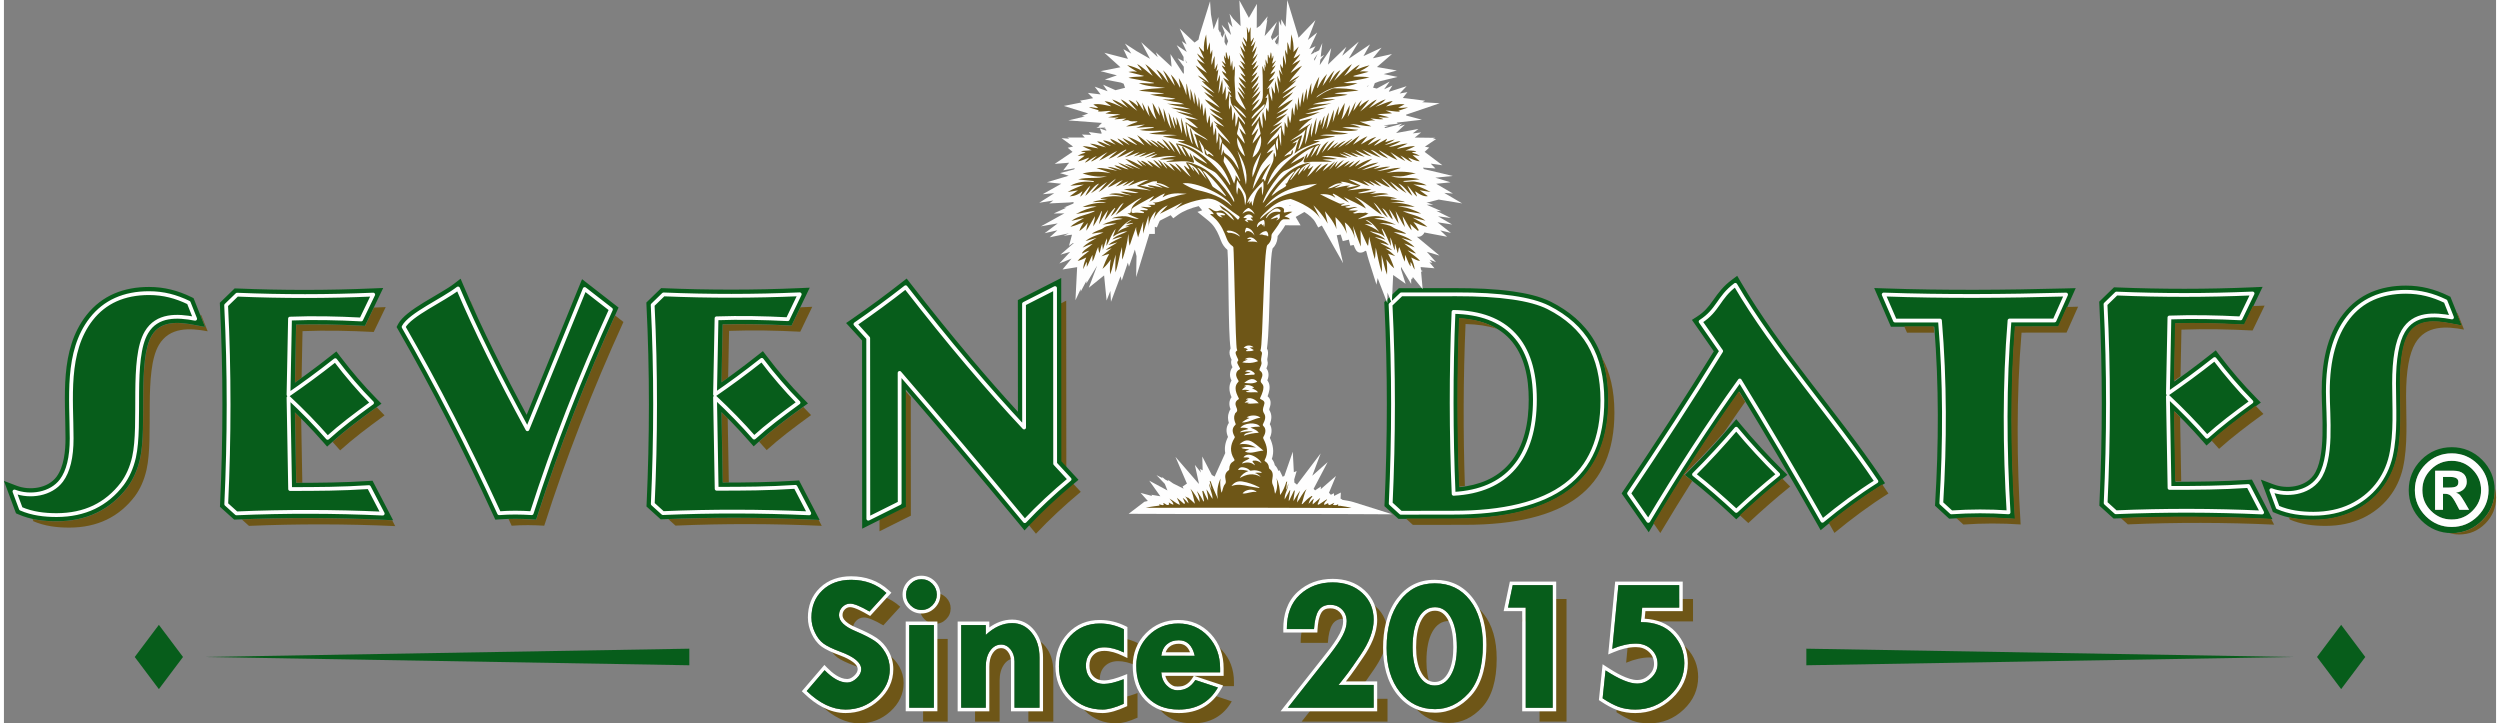 <?xml version="1.0" encoding="UTF-8"?>
<!DOCTYPE svg PUBLIC "-//W3C//DTD SVG 1.1//EN" "http://www.w3.org/Graphics/SVG/1.1/DTD/svg11.dtd">
<!-- Creator: CorelDRAW 2019 (64-Bit) -->
<svg xmlns="http://www.w3.org/2000/svg" xml:space="preserve" width="591px" height="171px" version="1.1" style="shape-rendering:geometricPrecision; text-rendering:geometricPrecision; image-rendering:optimizeQuality; fill-rule:evenodd; clip-rule:evenodd"
viewBox="0 0 649.19 188.43"
 xmlns:xlink="http://www.w3.org/1999/xlink"
 xmlns:xodm="http://www.corel.com/coreldraw/odm/2003">
 <rect x="0" y="0" width="649.19" height="188.43" fill="#808080" stroke="none"/>
 <defs>
  <style type="text/css">
   <![CDATA[
    .str0 {stroke:#FEFEFE;stroke-width:0.99;stroke-linecap:round;stroke-linejoin:round;stroke-miterlimit:4}
    .fil3 {fill:#075D1B}
    .fil2 {fill:#FEFEFE}
    .fil1 {fill:#6E5617;fill-rule:nonzero}
    .fil0 {fill:#075D1B;fill-rule:nonzero}
    .fil4 {fill:#FEFEFE;fill-rule:nonzero}
   ]]>
  </style>
 </defs>
 <g id="Livello_x0020_1">
  <path class="fil0" d="M596.06 171.14l-126.54 2.16 0 -4.32 126.54 2.16zm-549.41 0l-6.29 -8.37 -6.29 8.37 6.29 8.37 6.29 -8.37zm568.47 0l-6.28 -8.37 -6.29 8.37 6.29 8.37 6.28 -8.37zm-436.58 2.16l-126.54 -2.16 126.54 -2.16 0 4.32z"/>
  <g id="_2112900744512">
   <path class="fil1" d="M233.49 158.06l-4.41 4.84c-2.33,-1.37 -4.02,-2.05 -5.04,-2.05 -0.79,0 -1.48,0.3 -2.05,0.89 -0.58,0.59 -0.85,1.29 -0.85,2.1l0.01 0.27c-2.41,-1.12 -3.62,-2.41 -3.62,-3.87 0,-0.82 0.28,-1.52 0.86,-2.11 0.57,-0.58 1.25,-0.89 2.04,-0.89 1.03,0 2.71,0.69 5.05,2.05l3.55 -3.9c1.65,0.57 3.14,1.46 4.46,2.67zm-3.85 12c0.29,0.17 0.56,0.34 0.8,0.5 1.11,0.74 2.04,1.77 2.8,3.09 0.75,1.32 1.12,2.74 1.12,4.28 0,2.83 -1.14,5.28 -3.42,7.37 -2.28,2.09 -4.99,3.13 -8.1,3.13 -3.41,0 -6.78,-1.61 -10.12,-4.82l0.44 -0.5c2.01,1.14 4.03,1.72 6.08,1.72 3.11,0 5.81,-1.04 8.09,-3.14 2.28,-2.09 3.43,-4.54 3.43,-7.37 0,-1.53 -0.38,-2.95 -1.12,-4.26zm-6.33 4.07c-0.54,-0.26 -1.15,-0.51 -1.82,-0.75 -2.06,-0.77 -3.54,-1.49 -4.42,-2.14 -0.84,-0.64 -1.55,-1.55 -2.13,-2.73 0.79,0.4 1.77,0.82 2.95,1.26 3.49,1.28 5.3,2.74 5.42,4.36zm19.69 -19.62c0.94,0.08 1.75,0.47 2.44,1.16 0.78,0.79 1.18,1.72 1.18,2.81 0,1.11 -0.4,2.04 -1.18,2.83 -0.78,0.79 -1.72,1.18 -2.83,1.18 -1.1,0 -2.04,-0.39 -2.82,-1.18 -0.69,-0.69 -1.07,-1.5 -1.16,-2.44l0.38 0.02c1.1,0 2.04,-0.4 2.83,-1.19 0.77,-0.78 1.17,-1.72 1.17,-2.83l-0.01 -0.36zm-0.76 11.93l3.61 0 0 21.53 -6.41 0 0 -3.6 2.8 0 0 -17.93zm17.13 1.49l0 1.06c0.39,-0.36 0.78,-0.69 1.17,-0.98 0.64,0.17 1.2,0.56 1.7,1.17 0.52,0.67 0.84,1.45 0.96,2.34 -1.09,0.06 -1.99,0.59 -2.7,1.61 -0.75,1.08 -1.13,2.47 -1.13,4.17l0 10.67 -6.4 0 0 -3.6 2.8 0 0 -10.67c0,-1.71 0.37,-3.1 1.13,-4.18 0.66,-0.95 1.48,-1.48 2.47,-1.59zm9.36 -1.53c0.99,0.42 1.86,1.1 2.62,2.06 1.34,1.68 2.01,3.83 2.01,6.45l0 13.06 -6.5 0 0 -3.6 2.9 0 0 -13.07c0,-1.87 -0.34,-3.5 -1.03,-4.9zm26.57 14.13l0 6.42c-2.2,0.99 -4.03,1.48 -5.48,1.48 -3.25,0 -5.95,-1.06 -8.13,-3.2 -0.65,-0.64 -1.21,-1.33 -1.66,-2.07 1.78,1.11 3.84,1.67 6.18,1.67 1.45,0 3.28,-0.5 5.48,-1.49l0 -1.72c1.03,-0.19 2.23,-0.55 3.61,-1.09zm-3.56 -14.24c1.23,0.24 2.43,0.65 3.61,1.22l0 2.88c-0.25,0.94 -0.37,1.94 -0.38,3 -1.71,-0.77 -3.3,-1.16 -4.73,-1.16 -1.44,0 -2.59,0.44 -3.47,1.31 -0.88,0.88 -1.31,2.05 -1.31,3.47 0,0.37 0.03,0.73 0.09,1.07 -0.95,-0.17 -1.75,-0.58 -2.4,-1.23 -0.86,-0.87 -1.3,-2.03 -1.3,-3.45 0,-1.42 0.44,-2.59 1.32,-3.46 0.87,-0.88 2.02,-1.32 3.46,-1.32 1.54,0 3.25,0.45 5.11,1.34l0 -3.67zm28.68 12.45l-5.22 0 -4.84 -1.6c-0.41,0.65 -0.88,1.19 -1.41,1.6l-3.87 0c0.02,0.36 0.07,0.71 0.14,1.03 -0.88,-0.11 -1.68,-0.54 -2.38,-1.27 -0.82,-0.86 -1.28,-1.98 -1.36,-3.36l15.33 0 0 -1.03c0,-2.52 -0.59,-4.72 -1.77,-6.61 0.81,0.5 1.57,1.12 2.27,1.87 2.07,2.23 3.11,5.01 3.11,8.34l0 1.03zm-5.54 2.31l4.97 1.65c-2.19,3.82 -5.58,5.73 -10.19,5.73 -3.39,0 -6.08,-1.02 -8.08,-3.08 -0.57,-0.59 -1.07,-1.24 -1.48,-1.95 1.66,0.95 3.65,1.43 5.95,1.43 3.75,0 6.68,-1.26 8.83,-3.78zm-12.76 -12.21c0.95,-0.87 2,-1.54 3.14,-2.01 0.25,-0.03 0.51,-0.05 0.78,-0.05 2.05,0 3.4,1.21 4.05,3.63 -0.14,-0.02 -0.29,-0.02 -0.44,-0.02 -0.81,0 -1.53,0.14 -2.15,0.44l-6.02 0c0.1,-0.76 0.31,-1.43 0.64,-1.99zm54.69 13.19l3.61 0 0 5.94 -22.36 0 2.84 -3.6 15.91 0 0 -2.34zm-7.06 -20.83c-0.21,-0.03 -0.42,-0.04 -0.64,-0.04 -1.41,0 -2.44,0.51 -3.07,1.53 -0.64,1.02 -1.02,2.6 -1.16,4.77l-7.08 0c0,-1.3 0.12,-2.5 0.38,-3.6l3.09 0c0.14,-2.17 0.52,-3.76 1.16,-4.78 0.64,-1.02 1.66,-1.53 3.08,-1.53 1.21,0 2.24,0.4 3.05,1.21 0.67,0.66 1.07,1.47 1.19,2.44zm5.92 -4.43c0.63,0.36 1.21,0.79 1.76,1.29 1.96,1.79 2.96,4.1 2.99,6.89 -0.1,0.7 -0.16,1.41 -0.2,2.15 -0.42,2.24 -1.52,4.64 -3.3,7.24l-1.92 2.77c-0.28,0.42 -0.59,0.85 -0.92,1.31l-6.43 0 0.88 -1.08c1.16,-1.44 2.1,-2.71 2.87,-3.83l1.91 -2.78c2.34,-3.4 3.5,-6.48 3.5,-9.27 0,-1.76 -0.38,-3.32 -1.14,-4.69zm26.82 0.43c1.11,0.69 2.11,1.6 2.98,2.73 2.26,2.9 3.39,6.78 3.39,11.65 0,5.67 -1.26,9.88 -3.76,12.63 -2.51,2.74 -5.41,4.12 -8.69,4.12 -3.75,0 -6.81,-1.46 -9.13,-4.39 -0.23,-0.3 -0.46,-0.6 -0.67,-0.92 1.79,1.14 3.85,1.7 6.19,1.7 3.29,0 6.19,-1.37 8.69,-4.11 2.51,-2.76 3.76,-6.96 3.76,-12.64 0,-4.39 -0.92,-7.98 -2.76,-10.77zm-5.09 4.68c-0.32,-0.07 -0.65,-0.11 -0.99,-0.11 -1.82,0 -3.25,0.93 -4.29,2.78 -1.04,1.85 -1.56,4.43 -1.56,7.72 0,2.46 0.35,4.52 1.06,6.17 -1.23,-0.3 -2.26,-1.16 -3.08,-2.57 -1.06,-1.8 -1.59,-4.2 -1.59,-7.2 0,-3.3 0.52,-5.88 1.56,-7.73 1.04,-1.85 2.47,-2.77 4.29,-2.77 1.74,0 3.12,0.92 4.15,2.77 0.16,0.3 0.31,0.61 0.45,0.94zm26.04 -5.85l3.61 0 0 31.94 -7.03 0 0 -3.6 3.42 0 0 -28.34zm-7.02 5.84l-1.01 0 0.76 -3.6 0.25 0 0 3.6zm39.98 -5.84l3.6 0 0 5.84 -9.63 0 -0.07 0.68c-1.17,-0.32 -2.47,-0.49 -3.9,-0.49l0.36 -3.79 9.64 0 0 -2.24zm-0.2 11.08c0.82,0.46 1.55,1.05 2.2,1.75 1.96,2.12 2.94,4.62 2.94,7.5 0,3.27 -1.26,6.1 -3.79,8.49 -2.54,2.39 -5.52,3.58 -8.98,3.58 -1.63,0 -3.07,-0.23 -4.31,-0.68 -1.25,-0.45 -2.64,-1.2 -4.2,-2.23l0.16 -1.54 0.43 0.16c1.24,0.45 2.68,0.69 4.32,0.69 3.45,0 6.44,-1.2 8.97,-3.59 2.53,-2.39 3.79,-5.21 3.79,-8.48 0,-2.09 -0.51,-3.97 -1.53,-5.65zm-5.62 4.4c-0.57,-0.17 -1.19,-0.25 -1.84,-0.25 -1.91,0 -3.96,0.46 -6.16,1.38l0.46 -4.81c0.72,-0.12 1.41,-0.18 2.09,-0.18 1.61,0 2.97,0.51 4.03,1.52 0.71,0.67 1.18,1.45 1.42,2.34z"/>
   <path class="fil2" d="M231.18 154.4l-5.53 6.06 -0.64 -0.37c-1.01,-0.59 -3.38,-1.93 -4.58,-1.93 -0.55,0 -1,0.22 -1.39,0.61 -0.4,0.42 -0.59,0.88 -0.59,1.47 0,1.66 2.57,2.84 3.85,3.36 1.68,0.72 3.52,1.56 5.05,2.59 1.3,0.87 2.3,2.04 3.08,3.4 0.83,1.46 1.25,3.05 1.25,4.73 0,3.22 -1.37,5.88 -3.73,8.05 -2.45,2.25 -5.38,3.38 -8.71,3.38 -4.21,0 -7.82,-2.24 -10.76,-5.08l-0.63 -0.6 5.88 -6.86 0.7 0.72c1.32,1.35 3.25,2.95 5.24,2.95 0.72,0 1.33,-0.4 1.83,-0.87 0.48,-0.45 0.9,-1.02 0.9,-1.69 0,-1.8 -3.52,-3.2 -4.83,-3.68 -1.5,-0.56 -3.36,-1.31 -4.65,-2.27 -1.11,-0.83 -1.91,-1.99 -2.5,-3.23 -0.64,-1.35 -0.99,-2.77 -0.99,-4.26 0,-3.01 0.96,-5.68 3.15,-7.78 2.23,-2.13 5.07,-2.98 8.12,-2.98 3.72,0 7.05,1.13 9.81,3.66l0.67 0.62zm-1.3 0.06l-4.4 4.83c-2.34,-1.36 -4.02,-2.05 -5.05,-2.05 -0.79,0 -1.47,0.31 -2.04,0.89 -0.58,0.59 -0.86,1.29 -0.86,2.11 0,1.61 1.47,3.01 4.4,4.21 2.16,0.92 3.79,1.76 4.9,2.5 1.11,0.75 2.04,1.77 2.8,3.1 0.75,1.31 1.13,2.74 1.13,4.27 0,2.83 -1.15,5.28 -3.43,7.37 -2.28,2.1 -4.98,3.14 -8.09,3.14 -3.42,0 -6.79,-1.61 -10.12,-4.82l4.66 -5.43c2.1,2.15 4.06,3.22 5.89,3.22 0.86,0 1.68,-0.37 2.47,-1.13 0.79,-0.74 1.18,-1.52 1.18,-2.35 0,-1.7 -1.81,-3.22 -5.43,-4.55 -2.07,-0.77 -3.54,-1.48 -4.42,-2.14 -0.88,-0.66 -1.62,-1.62 -2.22,-2.88 -0.6,-1.27 -0.9,-2.55 -0.9,-3.87 0,-2.93 0.96,-5.29 2.86,-7.11 1.91,-1.82 4.4,-2.73 7.49,-2.73 3.64,0 6.7,1.14 9.18,3.42zm5.13 0.41c0,-1.09 0.39,-2.02 1.17,-2.81 0.79,-0.78 1.73,-1.17 2.83,-1.17 1.1,0 2.04,0.39 2.83,1.17 0.77,0.79 1.17,1.72 1.17,2.81 0,1.11 -0.4,2.05 -1.17,2.83 -0.79,0.79 -1.73,1.19 -2.83,1.19 -1.1,0 -2.04,-0.4 -2.83,-1.19 -0.78,-0.78 -1.17,-1.72 -1.17,-2.83zm0.82 7.96l6.41 0 0 21.54 -6.41 0 0 -21.54zm19.94 0l0 2.56c2.18,-2.04 4.48,-3.07 6.88,-3.07 2.05,0 3.75,0.84 5.1,2.53 1.34,1.68 2.01,3.83 2.01,6.45l0 13.07 -6.51 0 0 -12.05c0,-1.24 -0.34,-2.28 -1.01,-3.14 -0.68,-0.84 -1.5,-1.27 -2.46,-1.27 -1.17,0 -2.13,0.54 -2.88,1.61 -0.76,1.08 -1.13,2.47 -1.13,4.18l0 10.67 -6.41 0 0 -21.54 6.41 0zm35.92 14.1l0 6.41c-2.2,0.99 -4.03,1.49 -5.48,1.49 -3.24,0 -5.95,-1.07 -8.13,-3.21 -2.17,-2.13 -3.25,-4.81 -3.25,-8.01 0,-3.22 1.01,-5.89 3.01,-8.01 2.02,-2.12 4.56,-3.18 7.65,-3.18 2.16,0 4.24,0.5 6.26,1.49l0 6.05c-1.87,-0.89 -3.58,-1.33 -5.12,-1.33 -1.43,0 -2.59,0.43 -3.46,1.31 -0.88,0.87 -1.32,2.04 -1.32,3.46 0,1.42 0.44,2.58 1.3,3.45 0.87,0.88 2.02,1.31 3.44,1.31 1.28,0 2.99,-0.41 5.1,-1.23zm25.12 -1.79l-15.33 0c0.08,1.38 0.54,2.5 1.36,3.36 0.83,0.87 1.79,1.31 2.89,1.31 1.97,0 3.51,-0.9 4.63,-2.67l5.88 1.95c-2.19,3.82 -5.58,5.74 -10.19,5.74 -3.39,0 -6.08,-1.03 -8.07,-3.08 -2.01,-2.06 -3.01,-4.82 -3.01,-8.28 0,-3.13 1.05,-5.75 3.16,-7.87 2.11,-2.12 4.71,-3.18 7.8,-3.18 3.09,0 5.69,1.11 7.77,3.34 2.07,2.23 3.11,5.01 3.11,8.35l0 1.03zm-15.33 -4.31l8.72 0c-0.61,-2.7 -2,-4.05 -4.16,-4.05 -1.25,0 -2.27,0.35 -3.09,1.06 -0.81,0.7 -1.3,1.7 -1.47,2.99zm46.17 7.59l9.16 0 0 5.95 -22.36 0 10.92 -13.85c1.59,-2.04 2.72,-3.71 3.39,-5.02 0.68,-1.31 1.02,-2.53 1.02,-3.68 0,-1.24 -0.41,-2.26 -1.22,-3.06 -0.81,-0.81 -1.83,-1.21 -3.05,-1.21 -1.42,0 -2.44,0.51 -3.08,1.53 -0.64,1.02 -1.02,2.6 -1.16,4.78l-7.08 0c-0.01,-3.87 1.13,-6.86 3.42,-8.98 2.3,-2.11 5.13,-3.17 8.51,-3.17 3.14,0 5.71,0.92 7.7,2.74 1.99,1.82 2.99,4.16 2.99,7.01 0,2.79 -1.16,5.87 -3.5,9.27l-1.91 2.78c-0.77,1.12 -1.71,2.39 -2.87,3.83l-0.88 1.08zm25.15 -26.46c3.79,0 6.81,1.46 9.07,4.36 2.25,2.91 3.38,6.79 3.38,11.65 0,5.68 -1.25,9.88 -3.76,12.64 -2.5,2.74 -5.4,4.12 -8.69,4.12 -3.75,0 -6.8,-1.47 -9.12,-4.4 -2.33,-2.93 -3.5,-6.78 -3.5,-11.56 0,-5.07 1.13,-9.15 3.41,-12.21 2.29,-3.07 5.29,-4.6 9.01,-4.6l0.2 0zm5.68 16.61c0,-3.24 -0.51,-5.78 -1.53,-7.63 -1.03,-1.85 -2.41,-2.77 -4.15,-2.77 -1.82,0 -3.25,0.92 -4.29,2.77 -1.04,1.85 -1.56,4.43 -1.56,7.73 0,3 0.53,5.4 1.59,7.2 1.06,1.81 2.44,2.7 4.17,2.7 1.75,0 3.15,-0.89 4.2,-2.7 1.06,-1.8 1.57,-4.24 1.57,-7.3zm14.55 -16.15l10.41 0 0 31.95 -7.02 0 0 -26.1 -4.61 0 1.22 -5.85zm27.53 0l15.84 0 0 5.85 -9.64 0 -0.36 3.79c3.63,0 6.44,1.06 8.39,3.19 1.96,2.12 2.94,4.62 2.94,7.51 0,3.27 -1.26,6.09 -3.79,8.48 -2.53,2.39 -5.52,3.59 -8.97,3.59 -1.64,0 -3.08,-0.24 -4.32,-0.69 -1.25,-0.45 -2.64,-1.2 -4.2,-2.23l0.76 -7.28c3.49,2.28 6.23,3.43 8.22,3.43 1.42,0 2.65,-0.51 3.73,-1.53 1.06,-1.02 1.6,-2.21 1.6,-3.57 0,-1.52 -0.53,-2.78 -1.6,-3.79 -1.06,-1.01 -2.42,-1.52 -4.03,-1.52 -1.9,0 -3.96,0.46 -6.16,1.39l1.59 -16.62zm-186.47 2.45c0,-1.34 0.49,-2.51 1.44,-3.46 0.95,-0.95 2.13,-1.44 3.48,-1.44 1.35,0 2.52,0.49 3.48,1.44 0.94,0.95 1.44,2.12 1.44,3.46 0,1.35 -0.49,2.52 -1.44,3.48 -0.96,0.96 -2.13,1.46 -3.48,1.46 -1.35,0 -2.53,-0.5 -3.48,-1.46 -0.95,-0.96 -1.44,-2.13 -1.44,-3.48zm0.82 7.04l8.25 0 0 23.38 -8.25 0 0 -23.38zm21.78 1.53c1.74,-1.24 3.73,-2.04 5.96,-2.04 2.39,0 4.34,1.02 5.82,2.88 1.6,2.02 2.21,4.47 2.21,7.02l0 13.99 -8.35 0 0 -12.97c0,-0.95 -0.22,-1.82 -0.82,-2.57 -0.45,-0.57 -0.99,-0.92 -1.73,-0.92 -0.94,0 -1.6,0.46 -2.13,1.22 -0.74,1.06 -0.96,2.38 -0.96,3.65l0 11.59 -8.25 0 0 -23.38 8.25 0 0 1.53zm35.92 12.14l0 8.36 -0.54 0.24c-1.76,0.79 -3.91,1.57 -5.86,1.57 -3.38,0 -6.35,-1.09 -8.77,-3.47 -2.41,-2.36 -3.53,-5.31 -3.53,-8.67 0,-3.29 1,-6.24 3.27,-8.64 2.24,-2.37 5.06,-3.47 8.31,-3.47 2.34,0 4.56,0.55 6.66,1.58l0.51 0.26 0 8.08 -1.31 -0.63c-1.45,-0.69 -3.1,-1.24 -4.72,-1.24 -1.07,0 -2.04,0.27 -2.81,1.04 -0.77,0.76 -1.05,1.75 -1.05,2.81 0,1.06 0.28,2.04 1.04,2.8 0.76,0.77 1.71,1.04 2.78,1.04 1.51,0 3.37,-0.63 4.77,-1.17l1.25 -0.49zm17.42 0.48l7.57 2.51 -0.56 0.98c-2.41,4.21 -6.17,6.2 -10.99,6.2 -3.32,0 -6.38,-0.95 -8.73,-3.36 -2.37,-2.44 -3.27,-5.58 -3.27,-8.92 0,-3.3 1.1,-6.18 3.43,-8.52 2.31,-2.33 5.16,-3.45 8.45,-3.45 3.32,0 6.18,1.2 8.45,3.63 2.33,2.51 3.35,5.57 3.35,8.98l0 1.95 -7.7 0zm-7.49 0c0.16,0.67 0.47,1.28 0.97,1.8 0.61,0.64 1.33,1.03 2.22,1.03 1.72,0 2.94,-0.8 3.85,-2.24l0.37 -0.59 -7.41 0zm47.04 1.44l8.15 0 0 7.79 -25.17 0 12.09 -15.34c1.18,-1.49 2.42,-3.18 3.3,-4.87 0.51,-1 0.91,-2.12 0.91,-3.26 0,-0.93 -0.28,-1.75 -0.95,-2.41 -0.66,-0.66 -1.47,-0.94 -2.4,-0.94 -0.96,0 -1.78,0.27 -2.3,1.1 -0.72,1.15 -0.94,3.03 -1.02,4.34l-0.05 0.87 -8.86 0 -0.01 -0.92c-0.01,-3.66 0.96,-7.12 3.71,-9.66 2.57,-2.35 5.67,-3.41 9.14,-3.41 3.11,0 6,0.86 8.32,2.98 2.24,2.05 3.29,4.67 3.29,7.69 0,3.53 -1.7,6.95 -3.66,9.79l-1.91 2.78c-0.82,1.19 -1.68,2.34 -2.58,3.47zm23.22 -26.46c4.01,0 7.33,1.54 9.79,4.72 2.71,3.48 3.58,7.88 3.58,12.21 0,4.59 -0.79,9.74 -4,13.26 -2.51,2.75 -5.61,4.42 -9.37,4.42 -4.03,0 -7.34,-1.59 -9.85,-4.75 -2.75,-3.47 -3.69,-7.78 -3.69,-12.13 0,-4.49 0.86,-9.09 3.6,-12.76 2.42,-3.26 5.68,-4.97 9.74,-4.97l0.2 0zm22.7 8.15l-4.83 0 1.62 -7.68 12.07 0 0 33.78 -8.86 0 0 -26.1zm32.1 0l-0.19 1.98c3.05,0.17 5.92,1.13 8.06,3.46 2.11,2.29 3.18,5.01 3.18,8.13 0,3.63 -1.45,6.67 -4.08,9.15 -2.69,2.54 -5.9,3.84 -9.6,3.84 -1.57,0 -3.15,-0.21 -4.63,-0.74 -1.54,-0.56 -3.03,-1.43 -4.39,-2.33l-0.47 -0.31 0.97 -9.34 1.27 0.83c1.95,1.28 5.3,3.28 7.71,3.28 1.21,0 2.22,-0.44 3.09,-1.28 0.84,-0.8 1.32,-1.73 1.32,-2.9 0,-1.24 -0.41,-2.27 -1.31,-3.12 -0.94,-0.9 -2.1,-1.27 -3.4,-1.27 -1.99,0 -3.98,0.55 -5.8,1.32l-1.42 0.59 1.81 -18.97 17.6 0 0 7.68 -9.72 0zm-124.97 10.72l6.34 0c-0.49,-1.27 -1.33,-2.21 -2.93,-2.21 -0.93,0 -1.78,0.22 -2.49,0.83 -0.44,0.38 -0.73,0.86 -0.92,1.38zm74.93 -1.34c0,-2.34 -0.27,-5.1 -1.42,-7.18 -0.74,-1.33 -1.75,-2.3 -3.34,-2.3 -1.64,0 -2.7,0.92 -3.48,2.31 -1.18,2.08 -1.45,4.91 -1.45,7.27 0,2.25 0.3,4.77 1.46,6.74 0.77,1.3 1.8,2.24 3.38,2.24 1.58,0 2.63,-0.91 3.41,-2.24 1.16,-1.99 1.44,-4.58 1.44,-6.84z"/>
   <path class="fil0" d="M229.88 154.46l-4.4 4.83c-2.34,-1.36 -4.02,-2.05 -5.05,-2.05 -0.79,0 -1.47,0.31 -2.04,0.89 -0.58,0.59 -0.86,1.29 -0.86,2.11 0,1.61 1.47,3.01 4.4,4.21 2.16,0.92 3.79,1.76 4.9,2.5 1.11,0.75 2.04,1.77 2.8,3.1 0.75,1.31 1.13,2.74 1.13,4.27 0,2.83 -1.15,5.28 -3.43,7.37 -2.28,2.1 -4.98,3.14 -8.09,3.14 -3.42,0 -6.79,-1.61 -10.12,-4.82l4.66 -5.43c2.1,2.15 4.06,3.22 5.89,3.22 0.86,0 1.68,-0.37 2.47,-1.13 0.79,-0.74 1.18,-1.52 1.18,-2.35 0,-1.7 -1.81,-3.22 -5.43,-4.55 -2.07,-0.77 -3.54,-1.48 -4.42,-2.14 -0.88,-0.66 -1.62,-1.62 -2.22,-2.89 -0.6,-1.26 -0.9,-2.54 -0.9,-3.86 0,-2.93 0.96,-5.3 2.86,-7.11 1.91,-1.82 4.4,-2.73 7.49,-2.73 3.64,0 6.7,1.14 9.18,3.42zm5.13 0.41c0,-1.09 0.39,-2.02 1.17,-2.81 0.79,-0.78 1.73,-1.17 2.83,-1.17 1.1,0 2.04,0.39 2.83,1.17 0.77,0.79 1.17,1.72 1.17,2.81 0,1.11 -0.4,2.05 -1.17,2.83 -0.79,0.79 -1.73,1.19 -2.83,1.19 -1.1,0 -2.04,-0.4 -2.83,-1.19 -0.78,-0.78 -1.17,-1.72 -1.17,-2.83zm0.82 7.96l6.41 0 0 21.54 -6.41 0 0 -21.54zm19.94 0l0 2.56c2.18,-2.04 4.48,-3.07 6.88,-3.07 2.05,0 3.75,0.84 5.1,2.53 1.34,1.68 2.01,3.83 2.01,6.45l0 13.07 -6.51 0 0 -12.05c0,-1.24 -0.34,-2.28 -1.01,-3.14 -0.68,-0.84 -1.5,-1.27 -2.46,-1.27 -1.17,0 -2.13,0.54 -2.88,1.61 -0.76,1.08 -1.13,2.47 -1.13,4.18l0 10.67 -6.41 0 0 -21.54 6.41 0zm35.92 14.1l0 6.41c-2.2,0.99 -4.03,1.49 -5.48,1.49 -3.24,0 -5.95,-1.07 -8.13,-3.21 -2.17,-2.13 -3.25,-4.81 -3.25,-8.01 0,-3.22 1.01,-5.89 3.01,-8.01 2.02,-2.12 4.56,-3.18 7.65,-3.18 2.16,0 4.24,0.5 6.25,1.49l0 6.05c-1.86,-0.89 -3.57,-1.34 -5.11,-1.34 -1.44,0 -2.59,0.44 -3.46,1.32 -0.88,0.87 -1.32,2.04 -1.32,3.46 0,1.42 0.44,2.58 1.3,3.45 0.88,0.88 2.02,1.31 3.44,1.31 1.28,0 2.99,-0.41 5.1,-1.23zm25.12 -1.79l-15.33 0c0.08,1.38 0.54,2.5 1.36,3.36 0.83,0.87 1.79,1.31 2.89,1.31 1.97,0 3.51,-0.9 4.63,-2.67l5.88 1.95c-2.19,3.82 -5.58,5.74 -10.19,5.74 -3.39,0 -6.08,-1.03 -8.07,-3.08 -2.01,-2.06 -3.01,-4.82 -3.01,-8.28 0,-3.13 1.05,-5.75 3.16,-7.87 2.11,-2.12 4.71,-3.18 7.8,-3.18 3.09,0 5.69,1.11 7.77,3.34 2.07,2.23 3.11,5.01 3.11,8.35l0 1.03zm-15.33 -4.31l8.72 0c-0.61,-2.7 -2,-4.05 -4.16,-4.05 -1.25,0 -2.27,0.35 -3.09,1.06 -0.81,0.7 -1.3,1.7 -1.47,2.99zm46.17 7.59l9.16 0 0 5.95 -22.36 0 10.92 -13.85c1.58,-2.04 2.72,-3.71 3.39,-5.02 0.68,-1.31 1.02,-2.53 1.02,-3.68 0,-1.24 -0.41,-2.26 -1.22,-3.06 -0.81,-0.81 -1.84,-1.21 -3.05,-1.21 -1.42,0 -2.44,0.51 -3.08,1.53 -0.64,1.02 -1.02,2.61 -1.16,4.78l-7.08 0c-0.01,-3.87 1.13,-6.86 3.42,-8.98 2.3,-2.11 5.13,-3.17 8.51,-3.17 3.14,0 5.71,0.92 7.7,2.74 1.99,1.82 2.99,4.16 2.99,7.01 0,2.79 -1.16,5.87 -3.5,9.27l-1.91 2.78c-0.77,1.12 -1.71,2.39 -2.87,3.83l-0.88 1.08zm25.15 -26.46c3.79,0 6.82,1.46 9.07,4.36 2.25,2.91 3.38,6.79 3.38,11.65 0,5.68 -1.25,9.88 -3.76,12.64 -2.5,2.74 -5.4,4.11 -8.69,4.11 -3.75,0 -6.8,-1.46 -9.13,-4.39 -2.32,-2.93 -3.49,-6.78 -3.49,-11.56 0,-5.07 1.13,-9.15 3.41,-12.21 2.29,-3.07 5.29,-4.6 9.01,-4.6l0.2 0zm5.68 16.61c0,-3.23 -0.51,-5.78 -1.53,-7.63 -1.03,-1.85 -2.41,-2.77 -4.15,-2.77 -1.82,0 -3.25,0.92 -4.29,2.77 -1.04,1.85 -1.56,4.43 -1.56,7.73 0,3 0.53,5.4 1.59,7.2 1.06,1.81 2.44,2.7 4.17,2.7 1.75,0 3.15,-0.89 4.2,-2.7 1.06,-1.8 1.57,-4.24 1.57,-7.3zm14.55 -16.15l10.41 0 0 31.95 -7.02 0 0 -26.1 -4.61 0 1.22 -5.85zm27.53 0l15.84 0 0 5.85 -9.64 0 -0.36 3.79c3.63,0 6.44,1.06 8.39,3.19 1.96,2.12 2.94,4.62 2.94,7.51 0,3.27 -1.26,6.09 -3.79,8.48 -2.53,2.39 -5.52,3.59 -8.97,3.59 -1.64,0 -3.08,-0.24 -4.32,-0.69 -1.25,-0.45 -2.64,-1.2 -4.2,-2.23l0.76 -7.28c3.49,2.28 6.23,3.43 8.22,3.43 1.42,0 2.65,-0.51 3.73,-1.53 1.06,-1.02 1.6,-2.21 1.6,-3.57 0,-1.52 -0.53,-2.78 -1.6,-3.79 -1.06,-1.01 -2.42,-1.52 -4.03,-1.52 -1.9,0 -3.96,0.46 -6.16,1.39l1.59 -16.62z"/>
  </g>
  <g id="_2112900746272">
   <path class="fil1" d="M7.67 135.78l-0.21 -0.58c2.05,0.45 4.16,0.61 6.28,0.61 3.62,0 7.17,-0.65 10.45,-2.22 3.17,-1.53 5.8,-3.77 7.94,-6.57 1.66,-2.26 2.73,-4.82 3.34,-7.52 1.91,-8.44 -0.7,-25.71 3.05,-32.09 2.33,-3.97 7.07,-3.51 10.98,-2.77l2.92 0.56 -1.28 -3.23 0.26 0.13 1.67 4.2c-4.67,-0.88 -9.93,-1.15 -12.7,3.55 -4.05,6.88 -1.25,23.8 -3.23,32.55 -0.62,2.7 -1.64,4.99 -3.05,6.89 -2.04,2.68 -4.48,4.71 -7.34,6.09 -2.87,1.37 -6.11,2.06 -9.75,2.06 -3.19,0 -6.38,-0.38 -9.33,-1.66zm91.78 -55.78l-3.12 6.48c-6.1,-0.32 -12.44,-0.47 -18.55,-0.22l-0.24 12.14c-0.57,0.42 -1.14,0.83 -1.71,1.24l0.29 -15.07c5.61,-0.16 11.25,-0.02 16.86,0.28l1.09 0.06 2.3 -4.79c1.03,-0.04 2.05,-0.08 3.08,-0.12zm-2.34 26.08c0.67,0.72 1.35,1.43 2.04,2.12 -2.22,1.6 -4.29,3.16 -6.21,4.64 -1.91,1.49 -3.7,2.99 -5.36,4.48 -0.64,-0.74 -1.31,-1.48 -1.98,-2.21 1.64,-1.48 3.34,-2.89 5.08,-4.24 2.03,-1.57 4.08,-3.11 6.16,-4.6l0.27 -0.19zm-17.46 2.92l0 0 -0.03 -0.04 0.03 0.04zm-2.22 0.06l0.3 16.7 -1.58 0 -0.32 -18.29c0.54,0.53 1.07,1.06 1.6,1.59zm23.71 26.47l0.79 1.52c-12.56,-0.58 -25.54,-0.6 -38.1,-0.06l-1.87 -1.69c12.19,-0.49 24.45,-0.44 36.64,0.12l2.54 0.11zm20.36 -57.09l0.06 -0.04c0.57,1.35 1.16,2.72 1.78,4.11 -0.62,-1.35 -1.24,-2.71 -1.84,-4.07zm37.7 3.73l2.18 1.7c-4.06,8.9 -7.81,17.78 -11.25,26.62 -3.44,8.84 -6.57,17.66 -9.38,26.45 -2.92,-0.17 -5.58,-0.21 -8.49,0.01l-0.81 -1.76c1.98,-0.06 3.94,0 5.94,0.12l1.26 0.08 0.39 -1.21c2.84,-8.88 5.97,-17.67 9.35,-26.36 3.36,-8.65 6.97,-17.2 10.81,-25.65zm51.36 -2.25l-3.12 6.49c-6.13,-0.32 -12.41,-0.45 -18.54,-0.22l-0.25 12.14c-0.57,0.42 -1.14,0.83 -1.72,1.24l0.3 -15.06c5.62,-0.15 11.25,-0.02 16.86,0.27l1.08 0.05 2.31 -4.78c1.02,-0.04 2.05,-0.08 3.08,-0.13zm-2.35 26.08c0.68,0.73 1.36,1.44 2.05,2.13 -2.22,1.6 -4.29,3.16 -6.21,4.64 -1.92,1.49 -3.71,2.99 -5.36,4.48 -0.64,-0.74 -1.31,-1.48 -1.98,-2.21 1.64,-1.48 3.34,-2.89 5.08,-4.24 2.02,-1.57 4.08,-3.11 6.16,-4.6l0.26 -0.2zm-19.67 2.99l0.29 16.7 -1.57 0 -0.32 -18.3c0.54,0.53 1.07,1.06 1.6,1.6zm19.4 21.19l0 0 1.84 3.54 -1.84 -3.54zm4.31 5.28l0.79 1.52c-12.56,-0.58 -25.54,-0.6 -38.1,-0.06l-1.87 -1.69c12.2,-0.49 24.45,-0.45 36.63,0.11l2.55 0.12zm-27.5 -2.16l0.04 0 -0.04 0zm0.18 0l0.05 0zm0.09 0l0.05 -0.01zm0.09 0l0.24 0zm0.04 0l0.05 0zm0.09 0l0.14 0 -0.14 0 0 0zm0.14 0l0.05 0 -0.05 0 0 0zm0.05 0l0.05 0zm0.04 0l0.14 0zm0.05 0l0.05 -0.01zm0.14 0l0.04 0 -0.04 0 0 0zm0.51 0l0.05 0zm-0.19 0l-0.14 0 -0.05 0 -0.09 0 -0.05 0zm50.25 -29.85l0.02 30.88 -8.17 4.07 0 -3.06 6.54 -3.26 -0.02 -30.53 1.63 1.9zm38.87 -24.3l1.62 -0.83 0.03 43.61 -1.63 -1.77 -0.02 -41.01zm3.39 46.8l2.02 2.17c-2.16,1.8 -4.2,3.59 -6.13,5.4 -1.93,1.8 -3.77,3.64 -5.54,5.51l-1.91 -2.31c1.71,-1.82 3.49,-3.57 5.31,-5.27 1.96,-1.84 3.98,-3.61 6.05,-5.34l0.2 -0.16z"/>
   <path class="fil3" d="M3.14 133.72l-3.14 -8.45 3.32 1.27c3.37,1.28 8.09,0.72 10.36,-2.32 1.98,-2.64 2.36,-6.83 2.36,-10.02 -0.01,-10.71 -1.63,-23.03 5.44,-32.08 4.08,-5.21 9.79,-7.37 16.32,-7.37 3.95,0 7.49,0.92 11.04,2.64l0.56 0.28 2.98 7.49 -2.87 -0.54c-3.93,-0.75 -8.67,-1.2 -11.02,2.78 -3.75,6.38 -1.13,23.65 -3.04,32.1 -0.61,2.7 -1.68,5.25 -3.34,7.51 -2.13,2.79 -4.76,5.03 -7.93,6.55 -3.27,1.58 -6.83,2.22 -10.44,2.22 -3.42,0.01 -6.81,-0.41 -9.97,-1.79l-0.63 -0.27zm634.5 -13.68c-2.12,0 -3.89,0.73 -5.4,2.24 -1.52,1.52 -2.25,3.28 -2.25,5.4 0,2.12 0.74,3.88 2.25,5.4 1.52,1.51 3.29,2.25 5.4,2.25 2.12,0 3.89,-0.74 5.4,-2.25 1.51,-1.52 2.25,-3.29 2.25,-5.4 0,-2.11 -0.74,-3.88 -2.25,-5.4 -1.51,-1.51 -3.28,-2.24 -5.4,-2.24zm-633.23 12.48l-1.67 -4.49c4.08,1.57 9.53,0.75 12.23,-2.85 1.78,-2.39 2.67,-6.04 2.67,-10.98 -0.01,-10.31 -1.6,-22.5 5.11,-31.09 3.52,-4.49 8.54,-6.75 15.05,-6.75 3.72,0 7,0.86 10.34,2.48l1.67 4.2c-4.67,-0.89 -9.93,-1.15 -12.7,3.55 -4.05,6.88 -1.26,23.8 -3.23,32.55 -0.62,2.7 -1.65,4.99 -3.05,6.89 -2.04,2.68 -4.49,4.71 -7.34,6.09 -2.87,1.37 -6.11,2.05 -9.76,2.06 -3.19,0 -6.37,-0.38 -9.32,-1.66zm91.78 -55.78l-3.12 6.48c-6.1,-0.32 -12.44,-0.47 -18.55,-0.22l-0.39 19.81c1.9,-1.31 3.86,-2.7 5.86,-4.17 2.02,-1.48 4.11,-3.08 6.32,-4.82 1.52,1.99 3.07,3.94 4.67,5.78 1.59,1.86 3.23,3.64 4.91,5.34 -2.22,1.6 -4.29,3.16 -6.21,4.64 -1.91,1.49 -3.71,2.99 -5.36,4.48 -1.54,-1.77 -3.17,-3.51 -4.86,-5.26 -1.7,-1.75 -3.48,-3.48 -5.33,-5.21l0.42 23.8c7,0 13.48,-0.03 20.53,-0.5l3.59 6.9c-12.56,-0.58 -25.54,-0.6 -38.1,-0.06l-2.66 -2.4c0.8,-17.35 0.84,-34.46 -0.03,-51.81l2.85 -2.76c11.92,0.49 23.54,0.49 35.46,-0.02zm7.92 8.42c1.66,-3.18 10.33,-7.05 14.18,-10.02 2.28,5.37 4.94,11.14 7.99,17.31 3.03,6.15 6.41,12.61 10.09,19.37l14.91 -36.53 6.84 5.32c-4.06,8.9 -7.81,17.77 -11.25,26.62 -3.44,8.84 -6.57,17.66 -9.39,26.45 -2.91,-0.18 -5.57,-0.21 -8.48,0.01 -3.96,-8.65 -8.01,-17 -12.16,-25.08 -4.14,-8.08 -8.39,-15.89 -12.73,-23.45zm103.19 -8.5l-3.12 6.49c-6.13,-0.32 -12.42,-0.45 -18.55,-0.23l-0.39 19.82c1.9,-1.31 3.86,-2.7 5.86,-4.17 2.01,-1.47 4.11,-3.09 6.32,-4.83 1.51,2.01 3.07,3.95 4.67,5.79 1.58,1.86 3.23,3.64 4.9,5.34 -2.21,1.6 -4.28,3.16 -6.2,4.64 -1.92,1.49 -3.71,2.99 -5.36,4.48 -1.54,-1.77 -3.17,-3.51 -4.86,-5.26 -1.7,-1.75 -3.48,-3.48 -5.33,-5.22l0.42 23.81c7,0 13.48,-0.03 20.53,-0.5l3.59 6.9c-12.56,-0.58 -25.54,-0.6 -38.11,-0.06l-2.65 -2.4c0.79,-17.36 0.83,-34.45 -0.03,-51.81l2.84 -2.76c11.93,0.49 23.54,0.49 35.47,-0.03zm26.02 20.48l0.02 33.91 -8.17 4.07 -0.03 -47.04 -3.33 -3.65c2.25,-1.56 4.45,-3.11 6.62,-4.71 2.17,-1.58 4.32,-3.23 6.46,-4.9 5.52,7.1 10.87,13.73 16.08,19.89 5.22,6.16 10.14,11.71 14.78,16.65l-0.02 -32.21 8.08 -4.11 0.03 45.74 3.76 4.06c-2.16,1.8 -4.2,3.59 -6.13,5.4 -1.93,1.8 -3.77,3.64 -5.54,5.51 -5.59,-6.77 -11.1,-13.37 -16.53,-19.8 -5.43,-6.41 -10.79,-12.68 -16.08,-18.81zm403.73 29.87l-1.68 0 0 -2.77 1.88 0c1.41,0 2.12,0.44 2.12,1.31 0,0.55 -0.17,0.94 -0.52,1.14 -0.36,0.21 -0.95,0.32 -1.8,0.32zm3.92 3.74c-0.54,-0.91 -0.93,-1.5 -1.17,-1.77 -0.23,-0.26 -0.56,-0.47 -0.99,-0.62l0 -0.05c0.85,-0.11 1.53,-0.42 2.01,-0.93 0.49,-0.51 0.73,-1.13 0.73,-1.87 0,-0.92 -0.29,-1.63 -0.88,-2.13 -0.59,-0.5 -1.43,-0.75 -2.53,-0.75l-4.82 0 -0.02 10.17 2.07 0 0 -4.17 0.54 0c0.63,0 1.14,0.18 1.52,0.54 0.38,0.36 0.83,1.01 1.33,1.96l0.88 1.67 2.52 0 -1.19 -2.05zm-3.33 6.52c-2.62,0 -4.9,-0.95 -6.77,-2.82 -1.87,-1.87 -2.83,-4.15 -2.83,-6.77 0,-2.63 0.95,-4.9 2.82,-6.77 1.88,-1.87 4.16,-2.81 6.78,-2.81 2.63,0 4.9,0.94 6.78,2.81 1.86,1.87 2.81,4.15 2.81,6.77 0,2.62 -0.95,4.9 -2.81,6.77 -1.88,1.87 -4.15,2.82 -6.78,2.82zm-259.3 -60.6c5.7,-0.01 10.54,0.27 14.55,0.84 3.98,0.56 7.12,1.42 9.4,2.56 4.81,2.44 8.35,5.63 10.65,9.57 2.3,3.94 3.45,8.83 3.45,14.65 0.01,9.93 -3.18,17.27 -9.56,22.07 -6.37,4.79 -16.16,7.19 -29.36,7.19l-13.58 0.02 -2.64 -2.41c0.79,-17.35 0.82,-34.45 -0.04,-51.8l2.81 -2.68 14.32 -0.01zm-0.7 51.97c6.9,-0.38 12.15,-2.66 15.76,-6.84 3.61,-4.18 5.41,-10.09 5.41,-17.74 -0.01,-7.37 -1.81,-13 -5.38,-16.84 -3.57,-3.86 -8.84,-5.84 -15.82,-5.97 -0.66,15.74 -0.64,31.65 0.03,47.39zm73.62 -16.96c3.44,4.15 7.1,8.1 10.92,11.9 -3.77,3.04 -7.37,6.21 -10.91,9.51 -3.58,-3.31 -7.17,-6.49 -11.01,-9.5 3.83,-3.81 7.49,-7.8 11,-11.91zm-0.23 -37.48c10.18,17.41 25.48,34.45 36.74,51.19 -4.9,3.08 -9.6,6.58 -14.06,10.27 -6.95,-12.31 -14.15,-24.5 -21.53,-36.55 -8.48,11.8 -16.39,24.1 -23.83,36.58l-5.01 -7.17c8.2,-12.22 16.28,-24.52 23.99,-37.06l-5.35 -7.69c4.66,-3.02 4.6,-6.25 9.05,-9.57zm86.15 2.53l-3.01 6.75 -11.72 0.01c-1.37,16.53 -1.25,33.41 -0.25,49.97 -4.97,-0.34 -9.92,-0.33 -14.9,0.01l-2.62 -2.4c0.96,-15.78 0.98,-31.81 -0.35,-47.57l-11.72 0 -2.94 -6.78c15.98,0.56 31.54,0.44 47.51,0.01zm48.58 -0.28l-3.12 6.48c-6.15,-0.31 -12.39,-0.45 -18.54,-0.22l-0.39 19.81c1.9,-1.31 3.86,-2.7 5.86,-4.17 2.01,-1.47 4.11,-3.09 6.31,-4.82 1.52,2 3.08,3.94 4.68,5.79 1.58,1.86 3.22,3.63 4.9,5.34 -2.22,1.59 -4.29,3.15 -6.21,4.64 -1.91,1.49 -3.7,2.99 -5.35,4.47 -1.54,-1.76 -3.17,-3.51 -4.87,-5.26 -1.69,-1.75 -3.47,-3.48 -5.32,-5.21l0.42 23.8c6.98,0 13.55,-0.03 20.53,-0.5l3.59 6.9c-12.56,-0.58 -25.55,-0.6 -38.11,-0.06l-2.65 -2.4c0.79,-17.34 0.83,-34.46 -0.04,-51.8l2.85 -2.77c11.93,0.49 23.54,0.49 35.46,-0.02zm6.56 55.72l-1.67 -4.49c4.07,1.55 9.5,0.78 12.22,-2.85 3.84,-5.12 2.5,-16.31 2.5,-22.82 0,-8.32 1.76,-14.73 5.28,-19.24 3.52,-4.51 8.54,-6.76 15.06,-6.76 3.71,0 7.01,0.86 10.33,2.47l1.67 4.21c-4.66,-0.88 -9.92,-1.15 -12.69,3.55 -1.6,2.71 -2.4,7.24 -2.4,13.62 0,6.19 0.52,12.91 -0.83,18.93 -1.35,5.8 -5.01,10.38 -10.4,12.98 -2.86,1.37 -6.11,2.05 -9.75,2.06 -3.2,0 -6.36,-0.38 -9.32,-1.66zm-516.22 -47.62l-0.3 15.14c1.09,-0.78 2.17,-1.56 3.24,-2.35 2.12,-1.55 4.21,-3.16 6.27,-4.78l1.29 -1.02 0.99 1.31c1.48,1.94 3.01,3.85 4.61,5.71 1.55,1.8 3.16,3.56 4.83,5.26l1.32 1.33 -1.52 1.1c-2.08,1.49 -4.14,3.03 -6.17,4.6 -1.8,1.4 -3.56,2.87 -5.26,4.4l-1.21 1.09 -1.07 -1.22c-1.56,-1.78 -3.17,-3.51 -4.81,-5.2 -0.83,-0.85 -1.66,-1.69 -2.51,-2.51l0.33 18.37c6.29,-0.01 12.56,-0.07 18.85,-0.49l1.04 -0.07 5.36 10.3 -2.78 -0.13c-12.63,-0.58 -25.33,-0.6 -37.96,-0.06l-0.66 0.03 -3.71 -3.35 0.04 -0.75c0.79,-17.22 0.83,-34.44 -0.04,-51.65l-0.03 -0.73 3.86 -3.75 0.69 0.02c11.78,0.49 23.55,0.49 35.33,-0.02l2.68 -0.11 -4.75 9.86 -1.07 -0.05c-5.61,-0.3 -11.26,-0.45 -16.88,-0.28zm60.07 23.52l14.43 -35.35 9.51 7.4 -0.53 1.16c-3.99,8.73 -7.73,17.58 -11.21,26.53 -3.38,8.69 -6.51,17.48 -9.36,26.36l-0.38 1.19 -1.24 -0.08c-2.77,-0.16 -5.5,-0.2 -8.27,0.01l-1.12 0.08 -0.46 -1.01c-3.86,-8.43 -7.9,-16.77 -12.13,-25.02 -4.05,-7.89 -8.28,-15.69 -12.69,-23.39l-0.44 -0.76 0.41 -0.78c1.97,-3.76 10.95,-7.71 14.63,-10.54l1.64 -1.27 0.81 1.91c2.47,5.82 5.15,11.56 7.95,17.22 2.71,5.5 5.54,10.94 8.45,16.34zm51.04 -23.59l-0.3 15.13c1.09,-0.77 2.17,-1.55 3.24,-2.34 2.12,-1.55 4.21,-3.16 6.27,-4.79l1.29 -1.01 0.99 1.3c1.48,1.95 3.01,3.86 4.61,5.72 1.55,1.8 3.16,3.56 4.83,5.26l1.31 1.33 -1.52 1.1c-2.08,1.49 -4.13,3.03 -6.15,4.6 -1.81,1.4 -3.57,2.87 -5.27,4.4l-1.21 1.1 -1.08 -1.23c-1.55,-1.78 -3.16,-3.51 -4.8,-5.21 -0.83,-0.84 -1.66,-1.68 -2.51,-2.51l0.33 18.38c6.29,0 12.56,-0.08 18.84,-0.49l1.05 -0.07 5.36 10.3 -2.78 -0.13c-12.64,-0.58 -25.33,-0.6 -37.97,-0.06l-0.65 0.03 -3.71 -3.35 0.04 -0.76c0.78,-17.21 0.82,-34.43 -0.04,-51.65l-0.03 -0.72 3.86 -3.75 0.69 0.02c11.78,0.49 23.55,0.49 35.33,-0.02l2.68 -0.12 -4.75 9.87 -1.07 -0.06c-5.62,-0.29 -11.26,-0.42 -16.88,-0.27zm76.93 22.79l-0.02 -29.1 11.3 -5.75 0.03 47.73 4.47 4.84 -1.3 1.09c-2.06,1.72 -4.09,3.49 -6.05,5.33 -1.88,1.75 -3.71,3.57 -5.47,5.44l-1.24 1.33 -1.16 -1.41c-5.48,-6.62 -10.98,-13.22 -16.52,-19.78 -4.4,-5.2 -8.81,-10.37 -13.25,-15.53l0.02 30.58 -11.38 5.68 -0.03 -49.02 -4.16 -4.55 1.52 -1.04c2.21,-1.53 4.41,-3.09 6.58,-4.69 2.16,-1.59 4.3,-3.21 6.41,-4.87l1.27 -0.99 0.99 1.27c5.22,6.72 10.55,13.35 16.05,19.85 3.89,4.6 7.86,9.15 11.94,13.59zm373.5 31.6c-3.06,0 -5.74,-1.12 -7.91,-3.29 -2.16,-2.16 -3.29,-4.84 -3.29,-7.9 0,-3.06 1.12,-5.74 3.28,-7.91 2.17,-2.16 4.86,-3.28 7.92,-3.28 3.06,0 5.75,1.12 7.91,3.28 2.16,2.17 3.29,4.85 3.29,7.91 0,3.06 -1.13,5.74 -3.29,7.9 -2.16,2.17 -4.85,3.29 -7.91,3.29zm-259.3 -63.81c4.9,0 9.92,0.17 14.77,0.86 3.27,0.46 6.94,1.22 9.91,2.71 4.66,2.35 8.66,5.65 11.31,10.2 2.72,4.68 3.66,10.11 3.67,15.46 0,9.2 -2.65,17.67 -10.2,23.35 -8.23,6.19 -20.35,7.51 -30.33,7.52l-14.2 0.01 -3.66 -3.33 0.04 -0.75c0.78,-17.22 0.81,-34.44 -0.04,-51.65l-0.04 -0.74 3.81 -3.63 14.96 -0.01zm74.15 35.6c3.41,4.1 7.04,8.02 10.82,11.78l1.28 1.26 -1.4 1.13c-3.73,3 -7.32,6.17 -10.83,9.43l-1.09 1.02 -1.09 -1.01c-3.53,-3.27 -7.13,-6.45 -10.91,-9.42l-1.42 -1.12 1.28 -1.28c3.8,-3.78 7.43,-7.73 10.9,-11.81l1.24 -1.45 1.22 1.47zm-0.42 -8.64c-7.92,11.17 -15.33,22.72 -22.34,34.49l-1.27 2.14 -7.06 -10.12 0.61 -0.91c7.99,-11.91 15.87,-23.9 23.4,-36.11l-5.69 -8.18 1.39 -0.9c1.81,-1.18 2.86,-2.41 4.08,-4.15 1.52,-2.15 2.72,-3.75 4.88,-5.36l1.44 -1.08 0.9 1.55c10.56,18.06 25.02,33.75 36.69,51.1l0.92 1.38 -1.4 0.88c-4.85,3.05 -9.47,6.49 -13.89,10.14l-1.48 1.23 -0.94 -1.67c-6.54,-11.6 -13.3,-23.07 -20.24,-34.43zm50.78 -16.91l-11.3 0 -4.36 -10.08 2.54 0.09c15.8,0.55 31.6,0.43 47.41,0.01l2.55 -0.07 -4.47 10.02 -11.29 0.01c-1.24,16.04 -1.1,32.23 -0.12,48.27l0.11 1.83 -1.83 -0.13c-4.89,-0.33 -9.79,-0.32 -14.68,0.02l-0.69 0.04 -3.69 -3.39 0.05 -0.76c0.93,-15.25 0.98,-30.62 -0.23,-45.86zm62.82 -0.85l-0.3 15.14c1.09,-0.77 2.17,-1.55 3.25,-2.34 2.12,-1.56 4.2,-3.16 6.27,-4.79l1.29 -1.01 0.98 1.3c1.48,1.95 3.02,3.86 4.61,5.71 1.56,1.81 3.17,3.56 4.84,5.26l1.31 1.34 -1.52 1.09c-2.08,1.5 -4.14,3.03 -6.16,4.61 -1.81,1.4 -3.57,2.87 -5.27,4.4l-1.21 1.09 -1.07 -1.23c-1.56,-1.78 -3.17,-3.51 -4.81,-5.2 -0.82,-0.85 -1.66,-1.69 -2.5,-2.51l0.32 18.38c6.29,-0.01 12.57,-0.08 18.85,-0.5l1.05 -0.07 5.36 10.31 -2.79 -0.13c-12.63,-0.59 -25.33,-0.61 -37.96,-0.06l-0.65 0.03 -3.71 -3.35 0.03 -0.76c0.79,-17.22 0.83,-34.44 -0.03,-51.65l-0.04 -0.73 3.86 -3.75 0.69 0.03c11.78,0.48 23.56,0.48 35.34,-0.02l2.68 -0.12 -4.75 9.86 -1.07 -0.05c-5.62,-0.29 -11.26,-0.43 -16.89,-0.28zm25.38 49.11l-3.14 -8.44 3.31 1.25c3.38,1.29 8.08,0.74 10.37,-2.31 3.45,-4.61 2.18,-16.2 2.18,-21.86 -0.01,-7 1.19,-14.58 5.62,-20.23 4.07,-5.22 9.78,-7.38 16.32,-7.38 3.94,0 7.5,0.92 11.03,2.64l0.56 0.27 2.98 7.49 -2.87 -0.54c-3.92,-0.73 -8.66,-1.19 -11.01,2.79 -1.93,3.27 -2.18,9.12 -2.17,12.81 0,6.38 0.55,13.02 -0.88,19.29 -1.44,6.3 -5.45,11.26 -11.26,14.06 -3.28,1.58 -6.83,2.22 -10.45,2.22 -3.42,0.01 -6.8,-0.42 -9.96,-1.79l-0.63 -0.27zm-211.88 -6.46c4.98,-0.53 9.64,-2.24 13.01,-6.16 3.94,-4.56 5.03,-10.84 5.02,-16.69 0,-5.54 -1.05,-11.55 -4.94,-15.75 -3.43,-3.69 -8.24,-5.08 -13.11,-5.39 -0.58,14.65 -0.55,29.34 0.02,43.99z"/>
   <path class="fil0 str0" d="M4.41 132.52l-1.67 -4.49c4.08,1.57 9.53,0.75 12.23,-2.85 1.78,-2.39 2.67,-6.04 2.67,-10.98 -0.01,-10.31 -1.6,-22.5 5.11,-31.09 3.52,-4.49 8.54,-6.75 15.05,-6.75 3.72,0 7,0.86 10.34,2.48l1.67 4.2c-4.67,-0.89 -9.93,-1.15 -12.7,3.55 -4.05,6.88 -1.26,23.8 -3.23,32.55 -0.62,2.7 -1.65,4.99 -3.05,6.89 -2.04,2.68 -4.49,4.71 -7.34,6.09 -2.87,1.37 -6.11,2.05 -9.76,2.06 -3.19,0 -6.37,-0.38 -9.32,-1.66zm91.78 -55.78l-3.12 6.48c-6.1,-0.32 -12.44,-0.47 -18.55,-0.22l-0.39 19.81c1.9,-1.31 3.86,-2.7 5.86,-4.17 2.02,-1.48 4.11,-3.08 6.32,-4.82 1.52,1.99 3.07,3.94 4.67,5.78 1.59,1.86 3.23,3.64 4.91,5.34 -2.22,1.6 -4.29,3.16 -6.21,4.64 -1.91,1.49 -3.71,2.99 -5.36,4.48 -1.54,-1.77 -3.17,-3.51 -4.86,-5.26 -1.7,-1.75 -3.48,-3.48 -5.33,-5.21l0.42 23.8c7,0 13.48,-0.03 20.53,-0.5l3.59 6.9c-12.56,-0.58 -25.54,-0.6 -38.1,-0.06l-2.66 -2.4c0.8,-17.35 0.84,-34.46 -0.03,-51.81l2.85 -2.76c11.92,0.49 23.54,0.49 35.46,-0.02zm7.92 8.42c1.66,-3.18 10.33,-7.05 14.18,-10.02 2.28,5.37 4.94,11.14 7.99,17.31 3.03,6.15 6.41,12.61 10.09,19.37l14.91 -36.53 6.84 5.32c-4.06,8.9 -7.81,17.77 -11.25,26.62 -3.44,8.84 -6.57,17.66 -9.39,26.45 -2.91,-0.18 -5.57,-0.21 -8.48,0.01 -3.96,-8.65 -8.01,-17 -12.16,-25.08 -4.14,-8.08 -8.39,-15.89 -12.73,-23.45zm103.19 -8.5l-3.12 6.49c-6.13,-0.32 -12.42,-0.45 -18.55,-0.23l-0.39 19.82c1.9,-1.31 3.86,-2.7 5.86,-4.17 2.01,-1.47 4.11,-3.09 6.32,-4.83 1.51,2.01 3.07,3.95 4.67,5.79 1.58,1.86 3.23,3.64 4.9,5.34 -2.21,1.6 -4.28,3.16 -6.2,4.64 -1.92,1.49 -3.71,2.99 -5.36,4.48 -1.54,-1.77 -3.17,-3.51 -4.86,-5.26 -1.7,-1.75 -3.48,-3.48 -5.33,-5.22l0.42 23.81c7,0 13.48,-0.03 20.53,-0.5l3.59 6.9c-12.56,-0.58 -25.54,-0.6 -38.11,-0.06l-2.65 -2.4c0.79,-17.36 0.83,-34.45 -0.03,-51.81l2.84 -2.76c11.93,0.49 23.54,0.49 35.47,-0.03zm26.02 20.48l0.02 33.91 -8.17 4.07 -0.03 -47.04 -3.33 -3.65c2.25,-1.56 4.45,-3.11 6.62,-4.71 2.17,-1.58 4.32,-3.23 6.46,-4.9 5.52,7.1 10.87,13.73 16.08,19.89 5.22,6.16 10.14,11.71 14.78,16.65l-0.02 -32.21 8.08 -4.11 0.03 45.74 3.76 4.06c-2.16,1.8 -4.2,3.59 -6.13,5.4 -1.93,1.8 -3.77,3.64 -5.54,5.51 -5.59,-6.77 -11.1,-13.37 -16.53,-19.8 -5.43,-6.41 -10.79,-12.68 -16.08,-18.81zm145.02 -20.47c5.7,-0.01 10.54,0.27 14.55,0.84 3.98,0.56 7.12,1.42 9.4,2.56 4.81,2.44 8.35,5.63 10.65,9.57 2.3,3.94 3.45,8.83 3.45,14.65 0.01,9.93 -3.18,17.27 -9.56,22.07 -6.37,4.79 -16.16,7.19 -29.36,7.19l-13.58 0.02 -2.64 -2.41c0.79,-17.35 0.82,-34.45 -0.04,-51.8l2.81 -2.68 14.32 -0.01zm-0.7 51.97c6.9,-0.38 12.15,-2.66 15.76,-6.84 3.61,-4.18 5.41,-10.09 5.41,-17.74 -0.01,-7.37 -1.81,-13 -5.38,-16.84 -3.57,-3.86 -8.84,-5.84 -15.82,-5.97 -0.66,15.74 -0.64,31.65 0.03,47.39zm73.62 -16.96c3.44,4.15 7.1,8.1 10.92,11.9 -3.77,3.04 -7.37,6.21 -10.91,9.51 -3.58,-3.31 -7.17,-6.49 -11.01,-9.5 3.83,-3.81 7.49,-7.8 11,-11.91zm-0.23 -37.48c10.18,17.41 25.48,34.45 36.74,51.19 -4.9,3.08 -9.6,6.58 -14.06,10.27 -6.95,-12.31 -14.15,-24.5 -21.53,-36.55 -8.48,11.8 -16.39,24.1 -23.83,36.58l-5.01 -7.17c8.2,-12.22 16.28,-24.52 23.99,-37.06l-5.35 -7.69c4.66,-3.02 4.6,-6.25 9.05,-9.57zm86.15 2.53l-3.01 6.75 -11.72 0.01c-1.37,16.53 -1.25,33.41 -0.25,49.97 -4.97,-0.34 -9.92,-0.33 -14.9,0.01l-2.62 -2.4c0.96,-15.78 0.98,-31.81 -0.35,-47.57l-11.72 0 -2.94 -6.78c15.98,0.56 31.54,0.44 47.51,0.01zm48.58 -0.28l-3.12 6.48c-6.15,-0.31 -12.39,-0.45 -18.54,-0.22l-0.39 19.81c1.9,-1.31 3.86,-2.7 5.86,-4.17 2.01,-1.47 4.11,-3.09 6.31,-4.82 1.52,2 3.08,3.94 4.68,5.79 1.58,1.86 3.22,3.63 4.9,5.34 -2.22,1.59 -4.29,3.15 -6.21,4.64 -1.91,1.49 -3.7,2.99 -5.35,4.47 -1.54,-1.76 -3.17,-3.51 -4.87,-5.26 -1.69,-1.75 -3.47,-3.48 -5.32,-5.21l0.42 23.8c6.98,0 13.55,-0.03 20.53,-0.5l3.59 6.9c-12.56,-0.58 -25.55,-0.6 -38.11,-0.06l-2.65 -2.4c0.79,-17.34 0.83,-34.46 -0.04,-51.8l2.85 -2.77c11.93,0.49 23.54,0.49 35.46,-0.02zm6.56 55.72l-1.67 -4.49c4.07,1.55 9.5,0.78 12.22,-2.85 3.84,-5.12 2.5,-16.31 2.5,-22.82 0,-8.32 1.76,-14.73 5.28,-19.24 3.52,-4.51 8.54,-6.76 15.06,-6.76 3.71,0 7.01,0.86 10.33,2.47l1.67 4.21c-4.66,-0.88 -9.92,-1.15 -12.69,3.55 -1.6,2.71 -2.4,7.24 -2.4,13.62 0,6.19 0.52,12.91 -0.83,18.93 -1.35,5.8 -5.01,10.38 -10.4,12.98 -2.86,1.37 -6.11,2.05 -9.75,2.06 -3.2,0 -6.36,-0.38 -9.32,-1.66z"/>
   <path class="fil1" d="M648.85 127.03c0.23,0.83 0.34,1.7 0.34,2.61 0,2.61 -0.95,4.9 -2.82,6.76 -1.87,1.88 -4.15,2.83 -6.77,2.83 -0.92,0 -1.79,-0.12 -2.62,-0.35 0.22,0.01 0.44,0.02 0.66,0.02 3.07,0 5.76,-1.13 7.93,-3.3 2.16,-2.17 3.29,-4.86 3.29,-7.92 0,-0.22 0,-0.43 -0.01,-0.65zm-16.35 8.75l0.04 0.03zm0.02 0.01l0.01 0 -0.01 0 0 0zm0.01 0l0 0.01 0 -0.01zm0 0.01l0.01 0 0 0 -0.01 0zm0.03 0.01l0 0.01 0 -0.01 0 0zm0 0.01l0.01 0zm0.01 0.01l0.01 0 -0.01 0 0 0zm0.01 0l0.01 0.01 -0.01 -0.01 0 0zm0.01 0.01l0 0 0 0zm0 0l0.01 0 0 0 -0.01 0zm0.01 0.01l0.01 0 0 0 -0.01 0 0 0zm0.04 0.02l0.01 0.01 -0.01 -0.01 0 0 0 0zm0.01 0.01l0.01 0 0 0 -0.01 0zm0.01 0l0.01 0.01 0 0zm0 0l0.05 0.03 0.01 0 0 0.01 0 0zm0.01 0.01l0.01 0 0 0zm0.01 0l0 0.01 0 0zm0.02 0l0 0.01 0 0zm-221.82 -49.14l0 0 0 0 0.03 0.04 -0.03 -0.04zm5.28 6.2c2.24,3.92 3.36,8.75 3.36,14.51 0.01,9.92 -3.18,17.27 -9.55,22.06 -6.37,4.79 -16.17,7.19 -29.37,7.19l-13.58 0.02 -1.79 -1.64 12.11 -0.01c9.98,-0.01 22.11,-1.33 30.35,-7.52 7.55,-5.68 10.21,-14.16 10.2,-23.37 0,-3.81 -0.48,-7.66 -1.73,-11.24zm-27.2 -7.29c-2.41,-0.78 -5.15,-1.19 -8.22,-1.25 -0.59,14 -0.64,28.14 -0.17,42.17 -0.5,0.08 -1,0.15 -1.5,0.2 -0.58,-14.63 -0.6,-29.3 -0.03,-43.94 3.5,0.23 6.97,1.01 9.92,2.82zm74.26 38.97c0.69,0.71 1.39,1.41 2.09,2.11 -3.77,3.04 -7.37,6.21 -10.91,9.51 -0.73,-0.68 -1.47,-1.35 -2.2,-2.02l0.05 -0.05c3.5,-3.26 7.1,-6.43 10.83,-9.43l0.14 -0.12zm26.06 1.55c0.55,0.79 1.09,1.58 1.62,2.37 -4.9,3.08 -9.6,6.58 -14.06,10.27l-1.48 -2.62c4.19,-3.42 8.57,-6.65 13.15,-9.53l0.77 -0.49zm-35.69 -21.5c-1.83,2.59 -3.63,5.2 -5.41,7.83 -2.96,3.38 -6.01,6.66 -9.19,9.82l-1.31 1.3 1.45 1.14 0.67 0.53c-2.84,4.48 -5.61,9 -8.32,13.55l-1.78 -2.55c6.98,-11.72 14.35,-23.21 22.24,-34.34l1.65 2.72zm86.72 -24.79l-3.01 6.75 -11.72 0.01c-1.37,16.53 -1.25,33.41 -0.24,49.97 -4.98,-0.34 -9.93,-0.33 -14.91,0.02l-1.87 -1.72c4.47,-0.25 8.94,-0.23 13.4,0.07l1.85 0.12 -0.11 -1.85c-0.97,-16.04 -1.12,-32.21 0.13,-48.24l11.27 -0.01 2.25 -5.04 2.96 -0.08zm-37.49 6.77l-7.08 0 -0.71 -1.63 7.67 0 0.12 1.63zm86.08 -7.05l-3.13 6.48c-6.15,-0.31 -12.39,-0.45 -18.54,-0.22l-0.24 12.15c-0.57,0.41 -1.15,0.82 -1.72,1.23l0.3 -15.06c5.62,-0.16 11.25,-0.02 16.86,0.27l1.08 0.06 2.31 -4.79c1.02,-0.03 2.05,-0.07 3.08,-0.12zm-2.35 26.08c0.68,0.72 1.36,1.43 2.04,2.13 -2.22,1.59 -4.29,3.15 -6.2,4.64 -1.92,1.49 -3.71,2.99 -5.36,4.47 -0.65,-0.74 -1.31,-1.47 -1.99,-2.21 1.65,-1.47 3.34,-2.88 5.08,-4.23 2.03,-1.58 4.08,-3.11 6.16,-4.61l0.27 -0.19zm-17.51 2.87l-0.01 -0.01 -0.05 -0.06 0.06 0.07zm-2.16 0.11l0.29 16.7 -1.57 0 -0.32 -18.29c0.53,0.53 1.07,1.06 1.6,1.59zm23.71 26.48l0.79 1.52c-12.56,-0.59 -25.55,-0.61 -38.11,-0.07l-1.86 -1.68c12.19,-0.49 24.44,-0.45 36.63,0.11l2.55 0.12zm4.86 0.18l-0.22 -0.58c2.05,0.45 4.15,0.61 6.28,0.61 3.62,0 7.18,-0.65 10.46,-2.23 5.82,-2.79 9.84,-7.77 11.28,-14.07 1.43,-6.28 0.87,-12.92 0.87,-19.3 0,-3.68 0.25,-9.54 2.17,-12.8 2.34,-3.97 7.07,-3.51 10.99,-2.77l2.91 0.55 -1.28 -3.22 0.26 0.12 1.67 4.21c-4.66,-0.88 -9.92,-1.15 -12.69,3.55 -1.6,2.71 -2.4,7.25 -2.4,13.62 0,6.19 0.52,12.91 -0.83,18.93 -1.34,5.8 -5.01,10.38 -10.4,12.98 -2.86,1.37 -6.11,2.06 -9.75,2.06 -3.2,0 -6.36,-0.38 -9.32,-1.66z"/>
   <path class="fil4" d="M637.64 120.04c-2.12,0 -3.89,0.73 -5.4,2.24 -1.52,1.52 -2.25,3.28 -2.25,5.4 0,2.12 0.74,3.88 2.25,5.4 1.52,1.51 3.29,2.25 5.4,2.25 2.12,0 3.89,-0.74 5.4,-2.25 1.51,-1.52 2.25,-3.29 2.25,-5.4 0,-2.11 -0.74,-3.88 -2.25,-5.4 -1.51,-1.51 -3.28,-2.24 -5.4,-2.24zm-0.59 6.97l-1.68 0 0 -2.77 1.88 0c1.41,0 2.12,0.44 2.12,1.31 0,0.55 -0.17,0.94 -0.52,1.14 -0.36,0.21 -0.95,0.32 -1.8,0.32zm3.92 3.74c-0.54,-0.91 -0.93,-1.5 -1.17,-1.77 -0.23,-0.26 -0.56,-0.47 -0.99,-0.62l0 -0.05c0.85,-0.11 1.53,-0.42 2.01,-0.93 0.49,-0.51 0.73,-1.13 0.73,-1.87 0,-0.92 -0.29,-1.63 -0.88,-2.13 -0.59,-0.5 -1.43,-0.75 -2.53,-0.75l-4.82 0 -0.02 10.17 2.07 0 0 -4.17 0.54 0c0.63,0 1.14,0.18 1.52,0.54 0.38,0.36 0.83,1.01 1.33,1.96l0.88 1.67 2.52 0 -1.19 -2.05zm-3.33 6.52c-2.62,0 -4.9,-0.95 -6.77,-2.82 -1.87,-1.87 -2.83,-4.15 -2.83,-6.77 0,-2.63 0.95,-4.9 2.82,-6.77 1.88,-1.87 4.16,-2.81 6.78,-2.81 2.63,0 4.9,0.94 6.78,2.81 1.86,1.87 2.81,4.15 2.81,6.77 0,2.62 -0.95,4.9 -2.81,6.77 -1.88,1.87 -4.15,2.82 -6.78,2.82z"/>
   <path class="fil2" d="M299.8 59.18l0.02 1.69 -0.02 0 0 0.06 -1.42 0 -3.44 11.26 0.09 -5.48 -0.43 -1.71 -1.53 4.48 -0.29 -1.07 -1.6 4.71 -0.31 -1.16 -2.49 6.65 -0.16 -2.83 -0.98 2.51 -0.65 -6.55 -3.98 3.21 2.06 -5.48c0.03,-0.08 0.06,-0.16 0.09,-0.25l-2.79 4.63 0 -0.66 -1.47 2.78 0 -0.69 -1.37 2.93 0.41 -8.14 -0.01 0.01 0.01 -0.01 0 -0.02c0,-0.15 0.02,-0.31 0.03,-0.46l-3.81 0.61 2.35 -2.84 -3.17 1.27 2.81 -3.02 -2.53 0.73 3.51 -3.04 -0.31 0.05 -0.97 0.69 0.78 -2.9 -2.19 0.28 1.38 -0.64 -5 1.04 2 -1.83 -3.32 0.76 3.41 -2.56 -4.37 0.77 6.1 -3.38 -2.77 0.03 3.31 -1.52 -0.68 -0.01 2.51 -1.07 0.03 -0.38c-0.31,0.06 -0.63,0.09 -0.96,0.11l-5.37 0.25 1.06 -0.76 -3.68 0.59 3.91 -2.49 -3 0.26 4.84 -2.73 -3.75 -0.39 5.68 -1.69 -2.27 -0.68 3.69 -0.98 0.17 -0.3 -3.02 0.56 1.12 -1.45 -0.15 -0.05 0.21 -0.02 0.36 -0.47 -3.76 0.3 4.64 -3.13 -1.25 -1.07 1.4 -0.3 -3 -2.2 2.06 0.16 -0.57 -0.33 4.57 0.01 -0.76 -0.78 2.39 0.1 -0.6 -0.76 3.42 0.47 -0.04 -0.1 -0.25 0.01 0.21 -0.12 -0.45 -1.19 1.58 0.56 0.13 -0.07 -0.13 -0.26 -0.62 -0.12 0.52 -0.08 -0.14 -0.25 -2.24 0.07 0.82 -0.45 -0.25 0.01 0.85 -0.83 -0.02 -0.02 -8.72 -0.65 4.32 -1.03 -0.83 -0.13 1.69 -0.65c-0.09,-0.03 -0.19,-0.06 -0.28,-0.09l-6.07 -1.87 4.71 -0.93 -0.49 -0.44 3.16 -0.6c0.09,-0.02 0.17,-0.03 0.25,-0.05l-1.36 -1.38 3.32 0.4 -1.55 -2.02 3.37 1.19 -1.19 -1.71 3.24 1.44 2.49 -0.63 -0.37 -1.06 -0.7 -0.29 -4.19 -0.8 3.14 -1.09 -4.26 -1.09 5.17 -1.02 -4.18 -3.77 6.15 1.59 -1.19 -2.53 2.06 1.16 -1.66 -2.62 3.21 2.09 -0.02 -0.03 3.33 1.91 -2.29 -4.33 4.31 3.9 -0.48 -1.26 4.09 3.78 -0.3 -3.33 3.25 4.98 0.26 0.14 -0.04 -1.83 -1.62 -2.21 1.59 0.81 -0.02 -1.14 -1.8 -3.07 2.63 1.77 -1.3 -2.82 1.26 0.88 -1.8 -4.15 3.87 3.64 0.23 -0.16 0.8 -0.6c0.12,-0.62 0.27,-1.23 0.46,-1.83l2.55 -8.16 0.23 3.4 0.69 3.92 1.25 -3.23 0 3.39 0.01 -0.15 0.43 0.89 0.18 -0.35 0 0.74 0.42 0.87 0.6 -1.34 -0.8 -2.02 2.46 2.66 -0.88 -3.49 1.25 1.47 -0.77 -3.52 0.95 1.31 1.93 1.91 -0.31 -6.7 2.47 4.56 2.09 -3.64 -0.04 6.07c0,0.08 0,0.15 0,0.23l0.86 -0.61 1.98 -2.45 -0.28 1.19 0.2 -0.29 -0.7 4.25 3.22 -3.72 -1.59 3.97 0.35 0.79 0.19 -0.16 -0.01 -0.38 0.14 0.27 1.39 -1.17 -1.02 1.84 0.39 0.71 0.31 -0.28 0.11 0.71 0.22 -1.87 0 -4.75 0.61 1.38 0 -1.72 1.15 1.96 0.43 -6.98 2.58 8.48c0.14,0.46 0.26,0.91 0.35,1.37l4.41 -4.61 -1.99 5.18 2.44 -1.96 -2.04 4.32 1.62 -0.75 -1.27 2.18 0.84 -0.42 0.15 -0.41 -0.01 0.34 1.22 -0.61 0.83 -1.89 -0.42 3.6 0.92 -0.51 -1.01 1.25 -0.16 1.4 2.99 -4.42 -0.85 4.29 4.8 -4.64 -1.09 2.35 4.32 -3.7 -2.61 4.41 0.58 -0.32 4.96 -3.36 -1.71 3.05 4.71 -2.2 -2.26 2.76 4.98 -1.1 -3.91 3.38 5.18 0.91 -3.43 0.93 3.62 0.74 -4.79 1.17 -1.14 0.44 -0.45 1.19 0.96 0.23 3.36 -1.83 -1.45 2.03 2.16 -0.99 -0.94 1.54 0.19 0.05 4.45 -1.42 -1.81 1.91 2.02 -0.36 -1.2 1.53c0.22,0.01 0.44,0.03 0.67,0.06l5.14 0.65 -0.76 0.39 4.56 0.27 -7.73 2.62c-0.34,0.12 -0.68,0.23 -1.02,0.35l0.01 0.22 4.11 1.1 -6.58 0.75 0.32 0.28 -3.53 0.41 -0.06 0.07 1.17 0.08 -1.12 0.39 0.3 0.19 4.37 -1.15 -0.97 0.79 1.68 -0.53 -2.32 2.19 5.84 -1.07 -1.5 1.16 2.2 -0.25 -1.68 1.34 5.38 0.07 -0.74 0.34 0.96 -0.04 -2.95 2 1.14 0.23 -1.21 1.13 4.64 3.48 -2.95 -0.41 -0.07 0.02 1.2 1.22 -3.25 -0.21 0.24 0.38 7.53 1.79 -4.55 0.45 3.96 1.21 -3.74 0.38 4.37 2.54 -2.27 -0.17 4.68 2.74 -6.11 -1 -2.43 0.63c-0.25,0.07 -0.5,0.1 -0.76,0.1l1.74 0.61 -1.72 0 3.9 1.71 -1.33 -0.11 3.77 1.87 -3.35 -0.45 3.68 2.14 -3.82 -0.58 3.5 2.77 -2.79 -0.66 1.78 1.66 -5.42 -1.02c-0.16,-0.03 -0.32,-0.06 -0.48,-0.1 -0.1,0.27 -0.29,0.53 -0.57,0.75 -0.45,0.36 -0.94,0.45 -1.4,0.36l0 0.01 5.9 4.9 -3.3 -0.98 2.39 2.69 -1.68 -0.65 0.73 0.84 -0.77 -0.14 1.33 1.55 -3.62 -0.32c0.03,0.17 0.05,0.34 0.07,0.52l0.01 0.11 0.45 0.44 -0.43 -0.21 0 0.07 0.44 0.39 -0.42 -0.15 0.41 4.58 -2.54 -3.14 -0.25 0.66 -0.2 -0.3 0 1.43 -2.65 -4.45 0 0.61 1.2 3.8 -3.24 -2.29 -0.35 7.4 -1.12 -2.82 -0.07 2.72 -2.5 -6.5 -0.31 1.71 -1.95 -6.17c-0.26,-0.83 -0.49,-1.67 -0.7,-2.52 -0.09,-0.03 -0.18,-0.08 -0.27,-0.14 -0.16,0.17 -0.36,0.3 -0.6,0.38 -1.2,0.44 -1.79,-0.32 -2.11,-1.11 -0.08,-0.2 -0.16,-0.4 -0.24,-0.6 -0.02,-0.06 -0.04,-0.11 -0.07,-0.17l-0.87 0.17 -0.36 -1.48c0,-0.03 -0.01,-0.06 -0.01,-0.08l-1.6 0.39 -0.45 -1.43c-0.03,-0.1 -0.06,-0.19 -0.1,-0.28l-1.02 0.19 1.66 7.28 -5.39 -9.56c-0.05,-0.09 -0.1,-0.17 -0.15,-0.26l-0.94 0.51 -0.76 -1.38c-0.54,-0.98 -1.63,-1.89 -2.85,-2.66l-2.26 1.29 1.27 2.18 -2.78 0c-0.41,0 -0.82,-0.01 -1.22,-0.01 -0.61,1.11 -1.38,2.01 -1.97,2.81 -0.03,0.16 -0.02,0.36 -0.04,0.52 -0.1,1.07 -0.54,2 -1.29,2.73 -0.59,2.32 -0.68,10.47 -0.77,12.81 -0.06,1.61 -0.2,10.02 -0.69,13.27 0.39,0.61 0.32,1.31 0.19,2.14 -0.04,0.22 -0.15,0.69 -0.08,0.92 0.25,0.88 0.02,1.4 -0.25,2.07 0.67,0.89 0.71,2.02 0.24,3.13 0.75,0.96 0.69,2.16 0.35,3.31 -0.08,0.28 -0.17,0.55 -0.28,0.83 0.82,0.73 1,1.7 0.53,3.02 -0.04,0.1 -0.14,0.39 -0.08,0.58 0.75,1.18 0.63,2.45 0.12,3.66 0.66,1.07 0.56,2.43 0.02,3.57 0.85,1.81 1.17,3.65 0.52,5.5 0.39,0.47 0.65,1.02 0.77,1.63 0.46,0.43 0.74,0.92 0.9,1.46l0.34 -0.13 0.63 1.3c0.06,0.13 0.12,0.26 0.17,0.38l0.26 -0.12c0.06,-0.03 0.13,-0.06 0.19,-0.09l2.19 -6.3 0.28 5.32 0.73 -0.3 -0.63 2.17 0.04 0.83 0.68 0.55 6.17 -8.15 -2.19 5.83 4 -3.55 -3.65 6.95 0.38 0.41 1.53 -1.01 -0.06 0.71 3.97 -3.45 -1.82 4.37 0.49 0.52 0.81 -0.4 0.02 0.71 1.77 -0.89 -0.07 1.59c0.19,0.08 0.36,0.19 0.51,0.32 0.97,0.16 1.91,0.29 2.86,0.58l10.11 3.18 -10.6 -0.05c-19.36,-0.1 -38.73,0.05 -58.09,-0.08l4.12 -3.14c0.3,-0.07 0.59,-0.14 0.89,-0.2l-1.89 -2.11 2.99 0.81 -0.18 -0.32 2.33 0.39 -2.89 -4.06 4.74 2.55 -0.68 -1.71 -2.17 -2.28 1.58 0.79 -0.14 -0.35 0.79 0.68 0.9 0.45 -0.16 -0.36 1.37 0.96 2.73 1.36 -0.28 -0.55 1.14 -0.78 -2.99 -6.96 6.01 6.95 0.11 0.03 -1.06 -4.89 1.6 2.01 -0.26 -0.94 0.69 0.35 -0.1 -3.6 2.49 4.81 0.14 0.08c0.1,0.05 0.19,0.1 0.45,0.26l0.14 0.09c0.02,-0.06 0.05,-0.11 0.07,-0.17l2.69 -5.97c-0.25,-1.4 0.01,-2.81 0.72,-4.2 -0.54,-1.26 -0.55,-2.53 0.22,-3.65 -0.27,-0.93 -0.35,-1.83 0.04,-2.8 0.12,-0.31 0.22,-0.56 0.4,-0.78 -0.47,-1.13 -0.4,-2.25 0.26,-3.12 -0.33,-0.76 -0.56,-1.51 -0.55,-2.41 0.01,-0.7 0.19,-1.35 0.54,-1.92 -0.33,-0.68 -0.51,-1.36 -0.32,-2.22 0.1,-0.47 0.3,-0.9 0.58,-1.26 -0.03,-0.06 -0.06,-0.12 -0.09,-0.19 -0.29,-0.58 -0.36,-1.2 -0.16,-1.76 -0.12,-0.24 -0.22,-0.48 -0.31,-0.74 -0.29,-0.79 -0.32,-1.56 0.06,-2.2 -0.66,-4.35 -0.43,-20.94 -0.81,-25.67 -0.79,-0.65 -1.36,-1.49 -1.72,-2.46 -0.57,-1.54 -1.23,-3.08 -2.36,-4.3 -0.44,-0.48 -0.94,-0.9 -1.45,-1.3l-2.3 -1.84 1.24 -0.41 -0.91 -1.09c-1.97,0.47 -4.01,1.26 -5.42,2.28l-1.21 0.89 -0.67 -0.81 -2.83 1.43c-0.07,0.12 -0.13,0.25 -0.18,0.38l-0.59 1.38 -0.52 -0.18c0,0.03 -0.01,0.06 -0.01,0.1zm35.49 -5.65c-0.09,-0.03 -0.17,-0.06 -0.26,-0.09 -0.1,0.02 -0.2,0.04 -0.29,0.05 0.01,0.02 0.02,0.04 0.03,0.06 0.17,-0.02 0.34,-0.02 0.52,-0.02zm-27.61 -38.04l0.34 0.83 0.21 0.11 -0.55 -0.94zm10.36 -6.92l-0.09 2.38 0.47 0.98 0.47 -1.21 -0.85 -2.15zm24.16 5.45l-0.87 1.27 -0.02 0.47 0.16 -0.09 0.73 -1.65zm13.34 8.24l-0.5 0.19 0.23 0.06 0.27 -0.25z"/>
   <path class="fil1" d="M353.05 48.45c-1.11,-0.14 -2.14,0.44 -3.28,0.39 0.2,-0.3 0.57,-0.24 0.89,-0.52 -1.43,0 -2.66,0.44 -4.03,0.71 0.58,-0.45 1.16,-0.65 1.68,-0.97 -1.22,0.12 -2.2,1.06 -3.46,1.01 1.2,-0.7 2.34,-1.59 3.9,-1.28 -0.21,-0.15 -0.42,-0.3 -0.63,-0.45 1.74,-0.05 3.26,0.84 4.93,1.11zm-15.08 1.15c-2.2,0.53 -4.42,1.04 -6.42,2.2 -1.14,0.65 -2.16,1.47 -3.18,2.28 3.48,-4.47 8.41,-5.75 13.72,-6.2 -1.32,0.7 -2.65,1.37 -4.12,1.72zm-1.83 -5.03c0.04,0.34 -0.24,0.53 -0.39,0.72 -0.53,0.69 -1.03,1.4 -1.4,2.19 -0.13,0.28 -0.3,0.43 -0.65,0.4 0.52,0.28 0.35,0.56 0.05,0.78 -0.38,0.27 -0.78,0.5 -1.19,0.72 -0.84,0.47 -1.57,1.1 -2.38,1.71 0.61,-1.5 4.38,-5.62 5.96,-6.52zm1.39 -0.85c0.05,0.05 0.1,0.09 0.15,0.13 -0.82,1.02 -1.65,2.03 -2.47,3.05 -0.04,-0.04 -0.09,-0.07 -0.13,-0.11 0.77,-1.05 1.18,-2.4 2.45,-3.07zm17.17 13.56c0.84,0.02 2.31,1.29 3.59,3.18 -1.11,-1.03 -2.51,-1.51 -3.85,-2.11 0.67,0 1.32,0.07 2.06,0.31 -0.57,-0.61 -1.26,-0.91 -1.8,-1.38zm-27.11 -8.71c-0.84,0.65 -1.27,1.49 -1.62,2.37 -0.34,0.87 -0.53,1.79 -0.72,2.71 -0.2,-0.39 -0.2,-0.81 -0.27,-1.26 -0.25,0.2 -0.3,0.5 -0.51,0.81 -0.02,-0.22 -0.03,-0.37 -0.04,-0.53 -0.01,-0.14 0.18,-0.26 0.06,-0.43 -0.26,0.16 -0.28,0.54 -0.6,0.67 0.19,-1.29 1.26,-2.76 4.14,-5.73 0.15,1.31 0.12,2.53 -0.24,3.72 -0.15,-0.74 -0.03,-1.5 -0.2,-2.33zm0.37 8.76c0.13,-0.05 0.25,-0.05 0.33,0.12 0.15,0.33 0.17,1.2 -0.01,1.64 -0.22,-0.18 -0.1,-0.44 -0.18,-0.62 -0.15,-0.12 -0.33,0.62 -0.45,-0.04 -0.04,-0.23 -0.25,-0.08 -0.37,-0.01 -0.16,0.1 -0.29,0.24 -0.44,0.35 -0.16,0.11 -0.17,0.35 -0.43,0.39 0.02,-1.13 0.75,-1.48 1.55,-1.83zm1.34 3.58c0.08,0.21 0.09,0.45 0,0.69 -0.3,-0.34 -0.72,-0.26 -1.08,-0.36 -0.41,-0.11 -0.38,-0.23 -1.21,-0.09 0.52,-0.54 0.98,-0.84 1.58,-0.93 0.51,-0.07 0.58,0.36 0.71,0.69zm2.38 -6.62c0.15,0.02 0.3,0.07 0.43,0.14 0.23,0.14 0.53,0.31 0.44,0.61 -0.08,0.26 -0.41,0.14 -0.61,0.12 -1.27,-0.1 -2.22,0.4 -2.9,1.44 -0.07,0.09 -0.11,0.21 -0.29,0.24 0.07,-0.92 2.08,-2.65 2.93,-2.55zm-0.2 3.13c0,-0.03 -0.01,-0.06 0,-0.09 0.11,-0.19 0.47,-0.32 0.34,-0.55 -0.15,-0.27 -0.45,-0.04 -0.67,0.01 -0.35,0.08 -0.69,0.21 -1.19,0.36 0.69,-0.79 1.51,-1.07 2.34,-1.45 0.15,1.15 0.09,1.27 -0.82,1.72zm-4.17 51.4c-1.66,0.16 -3.02,1.33 -4.85,1.22 0.65,-0.48 1.24,-0.85 2,-1.15 -0.32,-0.07 -0.52,-0.12 -0.74,-0.17 1,-0.69 2.83,-0.65 3.59,0.1zm0.8 8.57c-1.65,0.04 -3.18,0.97 -4.79,0.28 0.18,-0.37 0.69,-0.33 1.07,-0.57 -0.66,-0.21 -1.37,-0.04 -2.07,-0.44 1.34,-0.44 2.59,-0.1 3.84,-0.1 -1.32,-0.68 -2.7,-1.09 -4.31,-0.82 1.33,-1.21 2.33,-1.35 3.65,-0.43 0.92,0.63 1.74,1.38 2.61,2.08zm-5.24 1.74c0.35,-0.44 0.78,-0.66 1.3,-0.69 1.09,-0.05 2.97,1.14 3.44,2.22 -0.62,-0.41 -1.21,-0.77 -1.93,-0.66 -0.15,0.02 -0.35,-0.04 -0.41,0.13 -0.06,0.16 0.11,0.28 0.19,0.4 0.12,0.18 0.34,0.3 0.38,0.69 -1.05,-0.96 -2.17,-0.85 -3.36,-0.47 0.48,-0.8 1.39,-0.8 1.98,-1.37 -0.48,-0.39 -1.04,-0.13 -1.59,-0.25zm4.49 5.08c-1.88,-1.08 -3.67,-0.7 -5.42,0.31 0.51,-0.93 1.29,-1.47 2.26,-1.82 -0.9,-0.24 -1.79,-0.42 -2.73,-0.26 0.22,-0.53 0.7,-0.81 1.28,-0.72 0.63,0.11 1.26,0.26 1.72,0.75 0.23,0.24 0.46,0.13 0.69,0.09 0.73,-0.14 1.42,0 2.1,0.27 0.15,0.06 0.34,0.09 0.36,0.36 -0.55,0 -1.1,-0.17 -1.74,0.03 0.64,0.19 1.07,0.54 1.48,0.99zm-0.31 2.92c-0.91,-0.15 -1.81,-0.26 -2.71,-0.45 -1.49,-0.31 -2.97,-0.69 -4.59,-0.05 0.77,-1.06 1.73,-1.38 2.82,-1.21 1.51,0.24 2.94,0.76 4.31,1.45 0.07,0.04 0.18,0.07 0.17,0.26zm-4.4 1.42c0.63,-1.01 2.74,-1.45 3.7,-0.36 -1.32,-0.29 -2.45,0.49 -3.7,0.36zm1.52 -16.79c-0.38,-0.32 -1.1,-0.43 -2.08,-0.3 0.81,-1.33 4.21,-1.61 5.12,-0.33 -0.83,0.04 -1.63,0.03 -2.5,0.26 0.83,0.36 1.63,0.57 2.17,1.34 -1.38,0.09 -2.65,0.3 -3.89,0.76 0.21,-0.58 0.79,-0.82 2.42,-1.02 -1.13,-0.27 -2.24,-0.02 -3.46,0.16 0.67,-0.66 1.5,-0.63 2.22,-0.87zm-2.59 -62.93c-0.22,0.66 -0.23,1.27 -0.33,1.88 -0.36,-1.27 -0.22,-2.53 0,-3.82 0.63,1.04 1.3,2.07 1.9,3.13 0.6,1.05 0.58,2.17 0.15,3.47 -0.08,-1.81 -0.44,-3.36 -1.72,-4.66zm-2.6 11.82c-0.12,0.01 -0.31,-0.2 -0.51,-0.48 0.97,-0.4 3.04,0.44 3.53,1.47 -0.95,-0.65 -1.91,-1.06 -3.02,-0.99zm1.48 -12.81c-0.5,-1.08 -0.83,-2.11 -1.34,-3.06 -0.44,-0.81 -0.85,-1.64 -1.29,-2.46 -0.31,-0.57 0.13,-1.11 0.02,-1.69 1.97,1.83 3.24,4.06 4.21,6.49 -0.04,0.03 -0.09,0.06 -0.13,0.09 -0.17,-0.28 -0.32,-0.56 -0.5,-0.82 -0.18,-0.26 -0.4,-0.5 -0.64,-0.74 0.24,0.76 -0.17,1.39 -0.33,2.19zm-3.1 -10.59c1.99,1.94 3.78,4.05 4.37,7 -0.44,-0.69 -0.81,-1.32 -1.22,-1.92 -0.51,-0.73 -1.11,-1.38 -1.83,-1.92 -0.47,-0.36 -1.11,-0.62 -0.91,-1.45 -0.41,0.48 -0.25,1.1 -0.66,1.53 0.08,-1.1 0.17,-2.19 0.25,-3.24zm-0.7 -1.74c0.07,0.04 0.12,0.05 0.12,0.08 0.2,0.54 0.71,0.96 0.34,1.72 -0.27,0.54 -0.2,1.26 -0.51,1.86 0.1,-1.21 0,-2.43 0.05,-3.66zm2.58 -6.94c-0.34,-1.43 -0.07,-2.85 0.01,-4.3 0.18,0.33 0.35,0.65 0.54,0.99 -0.17,0.08 -0.25,-0.11 -0.42,-0.08 0.18,0.5 0.16,1.04 0.27,1.52 0.09,0.41 0.38,0.85 0.66,1.23 0.79,1.08 1.61,2.14 2.4,3.22 0.29,0.4 0.62,0.78 0.62,1.34 -0.62,-0.74 -1.24,-1.47 -1.86,-2.21 -0.02,0.99 -0.35,1.88 -0.59,2.78 -0.31,-1.27 0.22,-2.61 -0.36,-3.9 -0.14,0.77 -0.27,1.54 -0.4,2.31 -0.42,-1.34 0.05,-2.77 -0.52,-4.2 -0.14,0.5 -0.25,0.9 -0.35,1.3zm4.41 2.18c-0.97,-0.54 -3.19,-2.78 -3.37,-3.35 1.03,0.45 2.92,2.31 3.37,3.35zm-0.12 17.35c-0.55,-3.11 -1.18,-6.04 -2.22,-8.85 1.52,2.69 2.85,5.42 2.22,8.85zm-2.29 -12.25c0.89,1.52 1.59,3.09 2.06,4.9 -1.54,-1.36 -2.19,-2.95 -2.06,-4.9zm1.98 1.58c-0.62,-0.78 -1.24,-1.55 -1.87,-2.33 -0.15,-0.18 -0.16,-0.35 -0.1,-0.58 0.27,-1.01 0.48,-2.02 0.47,-3.1 0.57,1.23 1.38,2.34 1.78,3.65 -0.7,-0.41 -1.04,-1.13 -1.7,-1.7 0.4,1.44 1.26,2.62 1.42,4.06zm0.76 25.49c0.27,-0.32 0.68,-0.32 0.98,-0.56 -0.4,-0.22 -0.78,-0.08 -1.16,-0.08 0.63,-0.85 1.88,-0.47 2.74,0.87 -0.84,-0.37 -1.69,-0.15 -2.56,-0.23zm-0.68 -2.22c-0.07,-0.46 0.08,-0.75 0.16,-1.06 0.07,-0.32 0.23,-0.36 0.55,-0.26 1,0.33 1.47,1.09 1.78,2.01 -0.34,-0.5 -0.77,-0.95 -1.33,-1.13 -0.34,-0.12 -0.87,-0.16 -1.16,0.44zm2.3 30.5c-0.49,0.33 -1.03,0.25 -1.55,0.28 -0.17,0.02 -0.42,0.07 -0.46,-0.11 -0.05,-0.29 0.27,-0.16 0.44,-0.27 -0.28,-0.37 -0.66,-0.47 -1.09,-0.44 0.54,-0.78 1.74,-0.9 2.59,-0.22 -0.35,0.02 -0.64,0.04 -1.05,0.07 0.43,0.26 0.77,0.47 1.12,0.69zm-0.23 -33.71c-0.3,-0.05 -0.55,-0.1 -0.81,-0.12 -0.24,-0.03 -0.49,-0.06 -0.74,0.06 0.13,0.16 0.24,0.29 0.41,0.49 -0.48,-0.08 -0.74,-0.34 -1.03,-0.59 0.17,-0.18 0.44,-0.11 0.58,-0.31 -0.21,-0.38 -0.63,-0.16 -0.92,-0.28 0.84,-1.1 1.99,-1.16 2.5,-0.14 -0.17,0.13 -0.38,0.02 -0.6,0.12 0.15,0.28 0.48,0.41 0.61,0.77zm-2.78 36.91c0.37,-0.39 0.92,-0.47 1.44,-0.77 -0.3,-0.01 -0.53,-0.02 -0.79,-0.03 0.72,-0.74 2.64,-0.45 3.47,0.47 -1.32,0.54 -2.7,0.59 -4.12,0.33zm3.9 5.03c-1.11,0.63 -2.24,0.42 -3.4,0.3 1.46,-1.21 2.53,-1.3 3.4,-0.3zm-1.85 -2.36c-0.4,-0.2 -0.87,-0.17 -1.33,-0.3 0.52,-0.47 1.39,-0.47 1.94,0.01 0.22,0.19 0.64,0.36 0.56,0.66 -0.07,0.26 -0.5,0.15 -0.77,0.18 -0.6,0.07 -1.21,0.11 -1.9,0.05 0.47,-0.5 1.03,-0.43 1.53,-0.53 -0.01,-0.01 -0.01,-0.03 -0.03,-0.07zm-1.57 3.52c0.49,-0.48 1.6,-0.35 2.56,0.31 -0.08,0.26 -0.37,0.02 -0.48,0.21 0.22,0.22 0.53,0.28 0.79,0.44 0.26,0.16 0.52,0.3 0.73,0.66 -1.09,-0.13 -2.12,0.14 -3.16,-0.14 0.24,-0.3 0.61,-0.17 0.99,-0.3 -0.68,-0.29 -1.3,-0.28 -1.98,-0.14 0.24,-0.5 0.68,-0.67 1.05,-0.98 -0.17,-0.13 -0.35,0.11 -0.5,-0.06zm0.11 4.28c0.31,-0.24 0.62,-0.48 0.98,-0.75 -0.2,-0.1 -0.45,0.11 -0.6,-0.1 0.8,-0.71 2.43,-0.1 3.31,1.03 -0.99,-0.05 -1.94,0.24 -2.91,0.03 0.06,-0.18 0.25,-0.06 0.36,-0.18 -0.4,-0.05 -0.75,-0.03 -1.14,-0.03zm0.89 -50.67c0.12,-0.06 0.26,-0.01 0.38,0.07 0.61,0.39 1.1,0.87 1.36,1.6 -1,-1.11 -2.05,-1.09 -3.19,-0.18 0.34,-0.68 0.83,-1.15 1.45,-1.49zm4.26 -27.11c0.2,0.6 -0.18,0.93 -0.47,1.22 -0.83,0.85 -1.72,1.65 -2.58,2.47 -0.07,0.07 -0.14,0.14 -0.34,0.03 0.81,-1.51 2.21,-2.46 3.39,-3.72zm0.73 -1.42c0.1,-0.54 -0.31,-0.02 -0.43,-0.2 0.23,-0.36 0.46,-0.72 0.69,-1.09 0.09,1.55 0.4,3.09 0.03,4.79 -0.18,-0.4 -0.31,-0.67 -0.5,-1.1 -0.19,1.24 -0.03,2.33 -0.15,3.57 -0.35,-0.92 -0.45,-1.76 -0.71,-2.55 -0.26,0.73 -0.19,1.47 -0.12,2.2 0.08,0.73 0,1.46 0.01,2.2 -0.38,-0.98 -0.6,-2 -0.72,-3.21 -0.59,1.06 -1.33,1.84 -2.08,2.66 -0.13,-0.33 0.06,-0.54 0.2,-0.72 0.92,-1.25 1.65,-2.65 2.71,-3.81 0.71,-0.78 0.89,-1.76 1.07,-2.74zm1.74 9.6c0.55,-0.59 1.11,-1.17 1.53,-1.87 0.06,-0.09 0.13,-0.21 0.27,-0.18 0.12,0.03 0.1,0.14 0.1,0.24 -0.05,1.55 0.05,3.11 -0.01,4.64 -0.12,-0.55 -0.27,-1.11 -0.37,-1.68 -0.1,-0.56 -0.15,-1.13 -0.26,-1.7 -0.04,0.57 -0.37,0.92 -0.82,1.19 -0.81,0.51 -1.48,1.2 -2.22,1.81 0.45,-0.92 1.09,-1.71 1.78,-2.45zm1.03 3.96c-0.45,-1.09 -0.84,-2.19 0.06,-3.36 -0.1,1.18 0.12,2.26 -0.06,3.36zm-4.31 0.4c-0.68,2.21 -1.31,4.44 -2.28,6.55 -0.27,-2.54 1.07,-4.52 2.28,-6.55zm-0.14 -4.25c0.48,2.27 -0.39,4.55 -2.13,5.64 0.46,-1.99 1.21,-3.8 2.13,-5.64zm-0.1 -0.39c-0.65,0.81 -1.3,1.62 -2.01,2.39 0.23,-1.4 1.13,-2.53 1.52,-3.96 -0.65,0.55 -0.93,1.35 -1.79,1.81 0.5,-1.43 1.43,-2.5 1.78,-3.85 0.1,1.15 0.32,2.25 0.56,3.34 0.01,0.08 -0.01,0.2 -0.06,0.27zm4.04 5.98c-0.27,-0.44 -0.22,-0.87 -0.48,-1.23 -0.14,0.52 -0.1,1.02 -0.11,1.52 -0.02,0.45 -0.12,0.85 -0.32,1.27 -0.71,1.53 -1.5,3.04 -1.91,4.76 -0.28,-0.24 -0.31,-1.26 -0.96,-0.2 0.67,-1.7 1.52,-3.15 2.46,-4.55 -2.37,1.69 -3.29,4.41 -4.74,6.76 0.39,-1.94 1.05,-3.78 1.91,-5.55 0.87,-1.79 2.4,-3.05 3.54,-4.64 -0.68,0.12 -1.18,0.57 -1.78,0.84 0.57,-0.96 1.43,-1.68 2.18,-2.52 -0.02,1.16 0.5,2.27 0.21,3.54zm-14.5 15.17c0.23,0.18 0.41,0.3 0.68,0.51 -0.76,-0.07 -1.22,-0.36 -1.54,-0.89 -0.15,-0.24 -0.23,-0.41 0.19,-0.4 0.53,0.01 1.04,0.05 1.53,0.25 0.18,0.08 0.4,0.15 0.44,0.44 -0.4,0.12 -0.83,-0.11 -1.3,0.09zm-5.95 -6.64c-1.42,-0.31 -2.59,-1.04 -3.83,-1.72 3.24,-0.67 11.53,3.13 12.81,5.92 -2.54,-2.4 -5.69,-3.47 -8.98,-4.2zm-6.1 1.74c-1.84,0.34 -3.44,1.63 -5.47,1.52 0.07,0.04 0.14,0.08 0.2,0.12 0.15,0.07 0.42,0.04 0.4,0.26 -0.03,0.24 -0.32,0.2 -0.48,0.21 -0.52,0.02 -1.03,0.01 -1.5,0.01 0.29,0.13 0.7,0.12 1,0.47 -0.95,0.39 -1.87,-0.1 -2.78,0.07 0.5,0.16 1.01,0.31 1.51,0.49 0.11,0.03 0.32,0.03 0.29,0.21 -0.02,0.19 -0.21,0.19 -0.36,0.18 -0.16,-0.01 -0.31,-0.04 -0.46,-0.05 -0.42,0 -0.84,0 -1.26,0 0.25,0.17 0.51,0.24 0.75,0.35 0.14,0.06 0.41,0.06 0.36,0.29 -0.05,0.2 -0.3,0.14 -0.46,0.13 -0.77,-0.08 -1.53,-0.18 -2.31,-0.02 -0.43,0.08 -0.52,-0.27 -0.49,-0.6 0.03,-0.44 0.33,-0.71 0.69,-0.94 1.39,-0.89 2.86,-1.61 4.3,-2.42 0.26,-0.14 0.49,-0.35 0.91,-0.43 -0.46,0.53 -0.85,0.98 -1.3,1.51 1.41,-0.7 2.6,-1.63 4.08,-2.23 -0.11,0.48 -0.48,0.68 -0.55,1.03 2,-1.29 4.15,-1.07 6.29,-0.92 -1.89,0.25 -3.36,0.76 -3.36,0.76zm-8.79 -2.85c1.06,-0.26 2.03,-0.73 3.05,-1.06 0.34,-0.12 0.68,-0.12 1.03,-0.1 0.16,0.01 0.46,-0.11 0.28,0.29 -0.06,0.12 0.16,0.16 0.3,0.18 1.14,0.08 2.07,0.66 3,1.26 -1.34,-0.12 -2.47,-0.91 -3.78,-1.15 0.68,0.37 1.36,0.74 2.03,1.11 -1.32,-0.27 -2.61,-0.61 -3.95,-0.71 0.25,0.3 0.46,0.41 0.94,0.53 0.36,0.08 0.71,0.18 1.05,0.31 -1.35,-0.06 -2.61,-0.56 -3.95,-0.66zm12.35 -5.84c1.5,0.53 2.71,1.34 3.09,3.11 -0.64,-0.8 -1.21,-1.5 -1.85,-2.28 0.07,0.54 0.43,0.84 0.49,1.28 -0.65,-0.64 -1.02,-1.51 -1.73,-2.11zm5.03 4.23c-0.94,-0.97 -1.64,-2.14 -2.57,-3.12 1.54,0.49 1.79,2.01 2.57,3.12zm0.03 -1.61c1.81,1.7 3.38,3.61 4.82,5.62 0.05,0.08 0.12,0.16 0,0.32 -0.97,-0.91 -2.06,-1.65 -3.17,-2.37 -0.29,-0.19 -0.39,-0.52 -0.53,-0.81 -0.59,-1.22 -1.43,-2.28 -2.25,-3.45 0.5,0.12 0.83,0.4 1.13,0.69zm-21.3 13.72c0.43,0.15 0.77,0 1.14,0.02 -1.12,0.49 -2.35,0.74 -3.21,1.7 0.81,-1.43 3.03,-3.36 3.79,-3.35 -0.48,0.37 -1.04,0.59 -1.49,1.09 0.64,-0.11 1.2,-0.2 1.77,-0.3 0.01,0.04 0.02,0.07 0.03,0.1 -0.65,0.24 -1.31,0.47 -2.03,0.74zm22.3 -18.55c-0.24,-0.12 -0.43,-0.48 -0.77,-0.1 -0.1,0.12 -0.27,-0.05 -0.33,-0.2 -0.16,-0.42 -0.31,-0.85 -0.47,-1.27 0.81,0.62 1.71,1.07 2.36,1.95 -0.36,-0.04 -0.55,-0.25 -0.79,-0.38zm-4.32 -5.52c0.63,1.27 0.79,2.59 1.13,3.86 -0.46,-0.49 -0.72,-1.07 -0.92,-1.69 -0.37,-1.11 -0.71,-2.23 -1.08,-3.34 -0.05,-0.15 -0.09,-0.29 -0.04,-0.44 0,0 0.01,0 0.01,0 0.74,0.85 1.65,1.49 2.62,2.04 0.67,0.37 1.32,0.75 1.84,1.34 -1.13,-0.66 -2.27,-1.27 -3.56,-1.77zm-2.08 -2.64c0.51,0.21 0.69,0.79 1.17,1.03 -0.34,0.6 -0.06,1.21 0.03,1.8 0.12,0.85 0.33,1.69 0.5,2.55 -0.52,-0.49 -1.19,-2.59 -1.7,-5.38zm31.07 1.52c-0.41,1.8 -0.73,3.6 -1.7,5.17 -0.05,-0.02 -0.11,-0.04 -0.16,-0.05 0.32,-1.19 0.65,-2.38 0.99,-3.62 -1.09,0.47 -2.08,1.09 -3.14,1.58 1.26,-1.12 2.89,-1.73 4.01,-3.08zm3.6 4.04c-0.74,1.1 -1.35,2.3 -2.3,3.28 0.34,-0.74 0.74,-1.45 1,-2.22 0.22,-0.68 0.7,-0.91 1.3,-1.06zm28.26 13.34c-0.7,-0.49 -1.37,-0.96 -2.04,-1.44 0.01,-0.02 0.03,-0.04 0.05,-0.06 0.9,0.15 1.8,0.29 2.71,0.44 -1.44,-0.84 -2.99,-1.37 -4.51,-1.99 1.16,0.09 2.33,0.18 3.49,0.26 -0.94,-0.54 -1.96,-0.77 -2.98,-0.97 -1.01,-0.2 -2.04,0.2 -3.05,-0.01 0,-0.06 0,-0.11 -0.01,-0.16 1.37,-0.14 2.73,-0.28 4.21,-0.43 -2.49,-0.76 -5.02,0.01 -7.38,-0.82 1.07,-0.02 2.13,0.14 3.21,-0.03 1.04,-0.17 2.01,-0.57 3.17,-0.68 -2.65,-0.63 -5.16,-0.56 -7.7,-0.13 1.27,-0.44 2.52,-0.89 3.78,-1.33 -2.13,-0.07 -4.12,0.67 -6.21,0.84 1.13,-0.37 2.26,-0.74 3.44,-1.13 -1.55,-0.13 -2.94,0.4 -4.38,0.6 0.61,-0.31 1.22,-0.62 1.84,-0.93 -1.68,0.22 -3.22,0.86 -4.84,1.21 1.38,-0.81 2.94,-1.21 4.35,-1.98 -1.98,0.18 -3.74,0.98 -5.53,1.72 1.29,-0.92 2.68,-1.68 3.92,-2.69 -1.64,0.37 -3.1,1.15 -4.52,2.03 0.36,-0.64 0.99,-1.04 1.38,-1.75 -1.1,0.65 -1.93,1.53 -3.06,1.99 0.56,-0.62 1.12,-1.23 1.55,-1.7 -0.83,0.35 -1.76,0.97 -2.73,1.54 0.49,-0.53 0.98,-1.05 1.48,-1.57 -1.32,0.48 -2.34,1.42 -3.54,2.09 0.69,-0.78 1.38,-1.56 2.06,-2.35 -0.84,0.46 -1.6,1.01 -2.24,1.89 -0.07,-0.7 0.38,-1.01 0.6,-1.58 -0.94,0.74 -1.48,1.67 -2.32,2.32 0.54,-0.72 1.07,-1.44 1.6,-2.16 -0.01,0 -0.02,-0.01 -0.04,-0.02 -1.04,0.83 -2.09,1.66 -3.14,2.49 0.35,-0.8 0.98,-1.36 1.47,-2.03 -1.39,0.49 -2.38,1.51 -3.4,2.48 0.43,-0.9 1.1,-1.61 1.73,-2.44 -1.64,0.83 -2.45,2.48 -3.88,3.45 0.59,-0.95 1.15,-1.89 1.67,-2.87 -0.47,0.3 -0.85,0.69 -1.42,0.94 0.1,-0.61 0.54,-0.97 0.65,-1.5 -0.62,0.68 -1.24,1.36 -1.86,2.05 0.05,-0.57 0.45,-0.92 0.58,-1.43 -0.65,0.79 -1.29,1.58 -1.95,2.4 0.3,-1.87 1.75,-2.55 3.21,-3.24 -0.23,-0.01 -0.44,-0.01 -0.65,0.04 -2.01,0.44 -3.84,1.3 -5.4,2.63 -2.22,1.89 -3.98,4.2 -5.54,6.66 -0.24,0.37 -0.41,0.79 -0.82,1.14 0.02,-0.14 0.01,-0.19 0.03,-0.24 0.87,-2.35 2.24,-4.41 3.76,-6.36 0.58,-0.75 1.2,-1.51 2.11,-1.87 1.36,-0.53 2.51,-1.43 3.78,-2.13 0.57,-0.31 0.99,-0.79 1.21,-1.58 -1.3,0.72 -2.49,1.37 -3.67,2.02 1.76,-1.91 3.77,-3.48 6.19,-4.48 -0.88,0.91 -1.21,2.16 -2.05,3.1 0.1,-0.46 0.21,-0.93 0.31,-1.4 -0.54,0.48 -0.71,1.14 -0.97,1.75 -0.21,0.51 0.02,0.74 0.58,0.63 0.57,-0.11 1.14,-0.18 1.72,-0.18 1.71,0 3.42,0 5.13,0 -0.79,-0.33 -1.62,-0.36 -2.57,-0.51 1.34,-0.24 2.57,-0.04 3.78,-0.2 -1.32,-0.41 -2.67,-0.51 -4.02,-0.62 2.21,-0.53 4.39,0.29 6.75,0.28 -0.77,-0.49 -1.54,-0.62 -2.09,-1.15 1.05,0.34 2.1,0.69 3.15,1.03 -0.71,-0.57 -1.56,-0.89 -2.33,-1.36 1.4,0.25 2.58,1.14 4.07,1.32 -0.69,-0.44 -1.32,-0.84 -1.94,-1.25 1.19,0.38 2.31,0.87 3.66,1.2 -0.91,-0.67 -1.79,-1.12 -2.5,-1.81 1.42,0.65 2.81,1.33 4.32,1.74 -0.88,-0.56 -1.72,-1.16 -2.49,-1.86 1.6,0.75 3.15,1.6 4.85,2.14 -0.91,-0.7 -1.83,-1.39 -2.74,-2.09 0.9,0.17 1.58,0.73 2.3,1.2 0.74,0.46 1.52,0.82 2.33,1.11 -0.73,-0.83 -1.78,-1.3 -2.43,-2.21 1.57,0.9 3.1,1.86 4.86,2.63 -0.59,-0.83 -1.29,-1.41 -1.87,-2.11 1.31,0.82 2.56,1.68 3.93,2.37 -0.45,-0.5 -0.89,-1 -1.33,-1.5 1.1,0.5 1.92,1.42 3.1,1.76 -0.15,-0.23 -0.38,-0.38 -0.57,-0.57 -0.18,-0.19 -0.33,-0.42 -0.49,-0.63 1,0.34 1.87,0.9 3.03,0.98 -0.64,-0.64 -1.31,-1.06 -1.86,-1.66 0.62,0.09 1.24,0.17 1.85,0.26 -0.61,-0.46 -1.31,-0.65 -2.01,-0.85 0.31,-0.33 0.78,-0.06 1.12,-0.38 -0.91,-0.18 -1.79,-0.22 -2.86,-0.17 0.91,-0.43 1.72,-0.64 2.54,-1.2 -1.66,0.06 -3.1,0.5 -4.57,0.74l-0.05 -0.13c0.85,-0.38 1.7,-0.77 2.69,-1.22 -1.81,-0.02 -3.29,0.83 -4.93,0.84 1,-0.5 2.12,-0.75 3.09,-1.52 -1.5,0.17 -2.78,0.82 -4.16,1.07 0.82,-0.5 1.75,-0.78 2.63,-1.46 -0.92,0.17 -1.67,0.45 -2.44,0.71 0.04,-0.39 0.42,-0.55 0.43,-0.92 -1.1,0.61 -2.18,1.2 -3.26,1.8 -0.02,-0.04 -0.04,-0.08 -0.06,-0.12 0.6,-0.56 1.2,-1.13 1.8,-1.7 -1.27,0.4 -2.32,1.17 -3.51,1.69 0.64,-0.81 1.42,-1.47 2.26,-2.16 -1.59,0.42 -2.85,1.38 -4.09,2 0.59,-0.72 1.24,-1.52 1.76,-2.16 -1.21,0.51 -2.5,1.36 -3.79,2.22 0.59,-0.8 1.18,-1.61 1.78,-2.41 -1.4,0.81 -2.47,1.99 -3.88,2.72 0.64,-0.59 1.29,-1.19 1.94,-1.79 -0.02,-0.02 -0.04,-0.04 -0.06,-0.07 -1.22,0.8 -2.44,1.59 -3.66,2.39 0.59,-0.75 1.31,-1.32 2.03,-1.91 -1.24,0.41 -2.22,1.23 -3.24,1.99 0.24,-0.65 0.87,-0.96 1.3,-1.6 -1.13,0.6 -1.92,1.44 -2.77,2.2 -0.03,-0.03 -0.06,-0.07 -0.1,-0.1 0.64,-0.87 1.27,-1.73 1.9,-2.6 -1.48,0.79 -2.29,2.21 -3.37,3.36 0.53,-1.09 1.06,-2.17 1.83,-3.12 -1.19,0.71 -1.95,1.75 -2.54,2.95 -0.15,0.31 -0.32,0.63 -0.75,0.88 0.46,-1.13 0.62,-2.24 1.29,-3.16 -0.14,0.09 -0.27,0.19 -0.41,0.28 -0.05,-0.23 -0.21,-0.19 -0.39,-0.17 -1.02,0.16 -1.96,0.55 -2.88,1 -3.24,1.59 -5.82,3.98 -8.06,6.77 -0.74,0.93 -1.5,1.85 -2.2,2.83 -0.03,-0.1 -0.02,-0.17 0,-0.24 0.6,-1.75 1.46,-3.36 2.69,-4.76 0.94,-1.06 2.13,-1.78 3.29,-2.54 0.62,-0.41 0.75,-0.82 0.54,-1.57 -0.17,0.24 -0.26,0.49 -0.31,0.76 -0.03,0.18 -0.1,0.38 -0.29,0.38 -0.6,0.01 -1.05,0.41 -1.6,0.6 1.01,-1.35 2.85,-1.98 3.29,-3.84 -0.38,0.12 -0.68,0.37 -1.17,0.42 0.68,-0.59 1.42,-0.9 1.99,-1.47 -0.84,1.22 -0.84,2.71 -1.44,4.15 1.99,-1.68 4.39,-2.23 6.67,-3.27 -0.65,-0.14 -1.19,0.11 -1.74,-0.14 1.85,-0.35 3.71,-0.69 5.56,-1.04 0,-0.03 0,-0.06 -0.01,-0.1 -1.26,-0.07 -2.52,-0.14 -3.79,-0.22 1.21,-0.29 2.44,-0.22 3.67,-0.22 1.24,0 2.48,-0.02 3.7,-0.28 -1.58,-0.17 -3.16,-0.33 -4.71,-0.7 0.62,-0.09 1.23,-0.09 1.84,0 0.62,0.08 1.24,0.04 1.86,0.05 0.62,0.01 1.24,0.01 1.86,-0.01 0.59,-0.02 1.18,-0.09 1.75,-0.29 -1.42,-0.1 -2.8,-0.34 -4.19,-0.59 1.6,-0.21 3.19,-0.07 4.82,0 -0.92,-0.44 -1.88,-0.66 -2.84,-0.93 1.83,0.05 3.61,0.57 5.59,0.64 -1.02,-0.64 -2.12,-0.75 -3.03,-1.35 1.39,0.42 2.73,-0.5 4.11,-0.11 -0.44,-0.2 -0.87,-0.41 -1.31,-0.62 1.12,0.03 2.19,0.34 3.38,0.2 -0.36,-0.31 -0.79,-0.23 -1.22,-0.59 1,0.19 1.84,0.2 2.71,0.1 -0.98,-0.26 -1.95,-0.52 -3.07,-0.82 1.34,-0.07 2.53,-0.14 3.71,-0.21 0,-0.03 0,-0.07 0.01,-0.1 -0.53,-0.21 -1.05,-0.42 -1.58,-0.64 1.27,0 2.49,0.33 3.72,0.31 -0.01,-0.24 -0.29,-0.07 -0.33,-0.25 0.83,-0.28 1.65,-0.56 2.48,-0.84 -0.86,-0.05 -1.69,0.22 -2.58,0.03 0.53,-0.27 1.06,-0.54 1.68,-0.86 -1.72,-0.22 -3.26,0.22 -4.83,0.55 0.55,-0.51 1.23,-0.81 1.73,-1.44 -1.63,0.28 -3.02,1.03 -4.5,1.55 0.45,-0.32 0.91,-0.59 1.37,-0.86 0.47,-0.28 0.86,-0.66 1.3,-1.11 -1.65,0.52 -2.95,1.48 -4.33,2.3 0.31,-0.4 0.66,-0.73 0.99,-1.08 0.32,-0.34 0.69,-0.66 1.01,-1.18 -1.73,0.8 -2.89,2.14 -4.32,3.12 0.82,-1.01 1.62,-2.02 2.36,-3.06 -0.9,0.49 -1.79,0.98 -2.53,1.82 -0.07,-0.73 0.4,-1.13 0.63,-1.74 -0.97,0.89 -1.48,1.99 -2.27,2.89 0.23,-0.83 0.46,-1.66 0.68,-2.49 -0.81,1.29 -1.24,2.77 -2.14,4.01 0.32,-1 0.53,-2.01 0.55,-3.09 -0.74,1.29 -1.15,2.71 -2.18,3.8 0.48,-1.36 0.69,-2.77 0.89,-4.36 -0.75,1.16 -1.2,2.29 -1.83,3.33 0.1,-0.83 0.21,-1.67 0.32,-2.5 -0.71,1.38 -1.07,2.85 -1.64,4.26 0.12,-1.11 0.24,-2.23 0.36,-3.34 -0.84,1.64 -1.02,3.53 -2.03,5.11 0.36,-1.43 0.44,-2.89 0.69,-4.33 -0.82,1.36 -0.95,2.99 -1.76,4.36 0.27,-1.14 0.48,-2.28 0.65,-3.57 -0.57,0.85 -0.64,1.75 -1.05,2.53l0 -1.53c-0.52,0.58 -0.55,1.32 -0.77,1.99 -0.23,0.67 -0.25,1.39 -0.7,1.99 0.14,-1.47 0.27,-2.95 0.41,-4.47 -0.68,1.67 -0.93,3.42 -1.43,5.11 -0.11,-1.28 0.05,-2.55 0.21,-3.82 -0.82,1.83 -0.9,3.89 -1.79,5.7 0.08,-0.99 0.27,-1.95 0.35,-2.92 0.07,-0.88 0.12,-1.73 0.96,-2.27 0.04,-0.03 0.07,-0.1 -0.03,-0.14 -0.99,0.59 -1.99,1.19 -2.99,1.8 1.05,-1.31 2.27,-2.4 3.65,-3.31 -0.98,0.2 -1.94,0.45 -2.91,0.67 -0.15,0.04 -0.39,0.28 -0.49,-0.03 -0.09,-0.3 0.21,-0.34 0.39,-0.4 0.53,-0.19 1.06,-0.36 1.59,-0.52 1.15,-0.35 2.25,-0.84 3.35,-1.33 -1.28,0.16 -2.52,0.57 -3.82,0.5 1.86,-0.49 3.68,-1.05 5.5,-1.66 -1.64,0.08 -3.25,0.46 -4.9,0.49 2.03,-0.73 4.18,-1.01 6.24,-1.61 -1.62,0.21 -3.25,0.25 -4.88,0.29 1.91,-0.7 3.97,-0.77 5.9,-1.37 -1.18,0.06 -2.35,0.02 -3.52,-0.1 2.18,-0.43 4.4,-0.56 6.72,-1.02 -1.24,-0.33 -2.36,-0.07 -3.44,-0.42 2.1,-0.23 4.2,-0.47 6.3,-0.7 -2.13,-0.51 -4.29,-0.57 -6.45,-0.59 -0.11,0 -0.24,0.02 -0.34,0.06 -1.05,0.48 -2.12,0.93 -3.07,1.6 -0.38,0.28 -0.79,0.52 -1.18,0.78 0.17,-0.31 0.42,-0.52 0.68,-0.69 1.74,-1.09 3.49,-2.11 5.65,-2.15 1.51,-0.03 2.99,-0.36 4.42,-0.91 -1.22,-0.1 -2.44,0.07 -3.65,-0.1 2.2,-0.55 4.44,-0.84 6.77,-1.4 -1.46,-0.3 -2.81,-0.15 -4.13,-0.25 -0.01,-0.05 -0.02,-0.11 -0.03,-0.17 1.32,-0.35 2.63,-0.7 3.94,-1.06 -0.79,-0.14 -1.55,-0.15 -2.33,-0.1 0.9,-0.47 1.79,-0.92 2.56,-1.59 -1.27,0.29 -2.47,0.74 -3.69,1.24 0.38,-0.48 0.77,-0.95 1.16,-1.43 -1.57,0.73 -2.63,2.1 -4.09,2.96 0.78,-0.97 1.44,-2.01 2.04,-3.09 -1.78,1.21 -3.05,2.94 -4.65,4.34 0.57,-0.94 1.14,-1.88 1.7,-2.81 -1.44,0.78 -2.1,2.23 -3.06,3.45 0.53,-1.1 0.87,-2.27 1.49,-3.32 -1.32,1.14 -2.05,2.73 -3.13,4.05 0.39,-1.05 0.71,-2.12 1.18,-3.14 -1.08,1.05 -1.84,2.31 -2.48,3.65 -0.05,-0.02 -0.09,-0.04 -0.13,-0.05 0.18,-0.92 0.36,-1.83 0.57,-2.88 -1.03,1.53 -1.49,3.16 -2.11,4.72 0.04,-1.04 -0.04,-2.06 0.08,-3.09 -0.63,1.43 -0.74,2.99 -1.17,4.48 -0.1,-1.04 -0.02,-2.07 0.02,-3.1 -0.47,1.23 -0.69,2.52 -0.93,3.81 -0.22,-0.93 0.04,-1.88 -0.1,-2.9 -0.45,1.38 -0.54,2.74 -0.81,4.06 -0.18,-0.9 -0.32,-1.79 -0.36,-2.7 -0.26,1.13 -0.24,2.28 -0.29,3.54 -0.29,-0.65 -0.15,-1.3 -0.47,-1.96 -0.24,1.16 -0.31,2.22 -0.37,3.28 -0.33,-0.66 -0.22,-1.43 -0.56,-2.21 -0.26,1.46 -0.12,2.85 -0.54,4.18 -0.17,-0.64 -0.34,-1.29 -0.54,-2.04 -0.29,1.15 -0.04,2.2 -0.13,3.23 -0.38,-0.45 -0.42,-1.04 -0.74,-1.51 -0.03,1.23 0.01,2.45 -0.12,3.68 -0.31,-0.9 -0.61,-1.8 -0.73,-2.78 -1.03,0.79 -2.03,1.55 -3.03,2.31 0.85,-1.31 2.29,-2.01 3.23,-3.22 -0.79,0.47 -1.62,0.83 -2.47,1.16 1.37,-0.99 2.59,-2.14 3.77,-3.35 -0.96,0.46 -1.9,0.97 -2.92,1.3 0.49,-0.52 1.13,-0.81 1.7,-1.2 0.56,-0.39 1.09,-0.79 1.57,-1.42 -1.11,0.49 -2.12,0.94 -3.14,1.38 1.44,-1.18 3.08,-2.1 4.29,-3.71 -1.51,0.56 -2.63,1.54 -3.91,2.26 1.15,-1.57 2.81,-2.63 3.97,-4.19 -0.87,0.51 -1.74,1.01 -2.61,1.52l-0.09 -0.12c1.25,-0.98 2.44,-2.01 3.6,-3.1 -1.31,0.58 -2.49,1.4 -3.76,2.06 1.14,-1.2 2.57,-2.08 3.7,-3.46 -0.53,0.27 -0.95,0.49 -1.37,0.71 0.74,-0.65 1.6,-1.15 2.22,-1.93 -0.93,0.52 -1.85,1.03 -2.71,1.67 0.96,-1.51 2.3,-2.7 3.34,-4.22 -1.09,0.54 -1.99,1.28 -2.97,1.88 0.7,-1.24 1.83,-2.15 2.54,-3.38 -0.76,0.36 -1.46,0.78 -2.15,1.25 0.66,-0.97 1.59,-1.7 2.12,-2.82 -0.57,0.46 -1.09,0.88 -1.75,1.12 0.49,-0.96 0.91,-1.92 1.35,-3.06 -0.51,0.53 -0.9,0.94 -1.36,1.43 0.1,-1.64 -0.13,-3.13 -0.58,-4.6 -0.08,1.35 -0.17,2.7 -0.26,4.16 -0.36,-0.73 -0.37,-1.47 -0.77,-2.16l0 3.33c-0.25,-0.57 -0.43,-0.97 -0.6,-1.37 0,1.37 0.34,2.69 0.25,4.05 -0.24,-0.81 -0.47,-1.61 -0.75,-2.58 -0.15,1.26 0.11,2.35 -0.12,3.45 -0.22,-0.4 -0.44,-0.79 -0.65,-1.19 0.04,1.03 0.23,2 0.66,2.92 -0.34,-0.47 -0.68,-0.95 -1.01,-1.42 0.16,1.14 0.47,2.23 0.37,3.38 -0.25,-0.59 -0.5,-1.18 -0.75,-1.77 -0.05,1.59 0.37,3.1 0.42,4.67 -0.33,-1.12 -0.65,-2.24 -0.98,-3.36 -0.13,1.14 -0.08,2.25 -0.04,3.37 -0.4,-0.63 -0.69,-1.31 -0.91,-2.01 -0.01,1.34 0.31,2.65 0.15,3.99 -0.27,-1.2 -1.07,-2.29 -0.67,-3.63 -0.24,0.05 -0.3,0.38 -0.64,0.41 0.55,-1.04 1.42,-1.79 1.95,-2.87 -0.58,0.3 -1.06,0.56 -1.53,0.81 0.49,-0.9 1.4,-1.45 1.7,-2.58 -0.43,0.28 -0.78,0.49 -1.25,0.8 0.29,-0.97 1.07,-1.48 1.32,-2.37 -0.32,0.2 -0.5,0.54 -0.94,0.59 0.37,-0.62 0.7,-1.16 1.09,-1.82 -0.44,0.28 -0.62,0.65 -1.04,0.82 0.1,-0.72 0.43,-1.35 0.31,-2.09 -0.25,0.23 -0.1,0.61 -0.4,0.81 -0.09,-0.55 0.04,-1.11 -0.22,-1.71 -0.22,0.59 -0.13,1.16 -0.43,1.67 -0.09,-0.35 -0.18,-0.65 -0.26,-0.95 -0.04,0 -0.09,0.01 -0.13,0.01l0 2.21c-0.06,0.01 -0.11,0.02 -0.16,0.03 -0.11,-0.35 -0.23,-0.7 -0.36,-1.11 -0.19,0.74 0.1,1.38 0.06,2.19 -0.22,-0.35 -0.1,-0.66 -0.36,-0.81l0 1.64c-0.02,0 -0.05,0 -0.07,0 -0.17,-0.43 -0.34,-0.87 -0.51,-1.31 -0.06,0.29 -0.02,0.55 0,0.82 0.16,2.26 0.07,4.52 0.12,6.78 0.04,2.18 -1.46,3.15 -2.93,4.21 0.56,-1.1 1.48,-1.98 2.12,-3.17 -0.85,0.45 -1.34,1.18 -2.09,1.57 0.73,-1.24 1.88,-2.21 2.27,-3.65 -0.68,0.76 -1.53,1.32 -2.3,1.97 0.69,-1.05 1.64,-1.91 2.07,-3.15 -0.51,0.52 -1.01,1.04 -1.64,1.68 0.51,-1.03 1.16,-1.78 1.44,-2.74 -0.57,0.54 -1.14,1.08 -1.71,1.61 -0.03,-0.03 -0.07,-0.07 -0.11,-0.1 0.59,-1.04 1.62,-1.84 1.83,-3.27 -0.71,0.75 -1.32,1.38 -2.08,1.84 0.53,-0.9 1.29,-1.63 1.72,-2.72 -0.56,0.31 -0.86,0.76 -1.5,1.03 0.68,-1.02 1.34,-1.85 1.8,-2.94 -0.52,0.42 -0.94,0.75 -1.36,1.08 -0.04,-0.04 -0.08,-0.07 -0.12,-0.11 0.58,-0.58 0.75,-1.37 1.13,-2.05 -0.45,0.37 -0.89,0.75 -1.34,1.12 -0.04,-0.03 -0.08,-0.07 -0.12,-0.1 0.66,-0.92 1.19,-1.9 1.6,-2.94 -0.42,0.49 -0.79,1.02 -1.35,1.4 0.46,-1.06 0.89,-2.11 1.08,-3.25 -0.38,0.56 -0.68,1.17 -1.24,1.6 0.37,-0.95 0.68,-1.91 0.93,-2.98 -0.39,0.48 -0.52,1.06 -1.22,1.38 0.39,-0.83 0.65,-1.54 0.83,-2.29 -0.37,0.27 -0.48,0.72 -0.83,1.12 -0.12,-1.29 -0.07,-2.5 -0.06,-3.82 -0.32,0.54 -0.23,1.07 -0.51,1.52 -0.2,-0.51 -0.18,-1.03 -0.5,-1.6 0.07,1.35 0.19,2.58 0.02,3.95 -0.34,-0.55 -0.62,-0.92 -1.01,-1.3 0.18,0.88 0.76,1.55 0.86,2.46 -0.51,-0.37 -0.77,-0.85 -1.17,-1.4 0.24,1.07 0.63,1.94 0.93,2.84 -0.55,-0.43 -0.87,-1.04 -1.36,-1.62 0.31,1.22 0.84,2.25 1.18,3.38 -0.43,-0.46 -0.86,-0.93 -1.37,-1.48 0.44,1.12 1.15,1.97 1.55,2.98 -0.47,-0.37 -0.92,-0.74 -1.45,-1.02 0.56,0.64 0.88,1.4 1.3,2.27 -0.61,-0.35 -0.95,-0.84 -1.6,-1.13 0.62,1.02 1.19,1.94 1.75,2.87 -0.03,0.02 -0.06,0.05 -0.08,0.08 -0.4,-0.29 -0.8,-0.57 -1.21,-0.85 0.32,0.95 1.1,1.56 1.47,2.43 -0.6,-0.44 -1.2,-0.87 -1.9,-1.38 0.39,1.22 1.34,1.94 1.84,2.94 -0.68,-0.39 -1.11,-1.05 -1.88,-1.52 0.52,1.2 1.25,2.13 1.73,3.19 -0.61,-0.67 -1.17,-1.37 -1.85,-1.98 0.16,0.59 0.58,1.02 0.87,1.53 0.28,0.52 0.62,1.01 0.76,1.59 -0.64,-0.67 -1.12,-1.46 -1.81,-2.08 0.52,1.75 1.5,3.25 2.25,4.88 -0.82,-0.59 -1.61,-1.22 -2.19,-2.07 -0.24,-0.35 -0.55,-0.69 -0.56,-1.13 -0.02,-2 -0.37,-4 -0.19,-6.02 0.06,-0.69 0.01,-1.38 0.01,-2.21 -0.31,0.44 -0.18,0.88 -0.52,1.17 -0.05,-0.9 -0.1,-1.76 -0.15,-2.61 -0.1,0.55 -0.24,1.06 -0.32,1.63 -0.34,-0.99 -0.06,-2.02 -0.44,-3.06 -0.17,0.42 -0.03,0.82 -0.29,1.16 -0.16,-0.65 -0.31,-1.25 -0.45,-1.84 -0.06,0.01 -0.12,0.02 -0.18,0.03l0 1.49c-0.03,0 -0.06,0 -0.1,-0.01 -0.11,-0.22 -0.22,-0.45 -0.39,-0.81 -0.02,0.89 0.27,1.57 0.46,2.34 -0.39,-0.22 -0.56,-0.6 -1.04,-0.76 0.35,0.57 0.64,1.05 0.95,1.55 -0.39,-0.03 -0.56,-0.38 -0.92,-0.42 0.29,0.8 1.02,1.31 1.17,2.15 -0.34,-0.22 -0.69,-0.44 -1.14,-0.73 0.37,1.16 1.29,1.76 1.86,2.66 -0.5,-0.29 -1,-0.58 -1.55,-0.9 0.52,1.1 1.41,1.87 1.79,2.96 -0.19,-0.2 -0.39,-0.41 -0.65,-0.69 0.19,0.73 0.79,1.1 0.98,1.76 -0.35,-0.08 -0.38,-0.45 -0.7,-0.51 -0.11,0.84 -0.29,1.64 -0.74,2.38l0 -3.68c-0.29,0.67 -0.38,1.4 -0.82,2.15 -0.04,-1.34 0.1,-2.57 -0.11,-3.89 -0.32,1.29 -0.61,2.46 -0.9,3.63 -0.08,-1.6 0.48,-3.14 0.27,-4.9 -0.29,0.72 -0.35,1.34 -0.77,1.83 0.13,-1.06 0.27,-2.11 0.41,-3.24 -0.25,0.17 -0.21,0.48 -0.53,0.54 0.16,-0.64 0.28,-1.27 0.31,-2.06 -0.26,0.57 -0.46,1.01 -0.66,1.45l-0.09 -0.02 0 -3.37c-0.4,0.75 -0.48,1.59 -0.78,2.36 -0.05,-0.45 -0.07,-0.89 -0.04,-1.33 0.04,-0.43 0.16,-0.87 0.2,-1.31 0.03,-0.41 0,-0.83 0,-1.36 -0.18,0.48 -0.32,0.85 -0.47,1.22 -0.18,-1 -0.03,-2.02 -0.22,-3.16 -0.2,0.74 -0.36,1.35 -0.53,1.95 -0.03,-0.01 -0.07,-0.01 -0.1,-0.02 -0.09,-1.32 -0.18,-2.64 -0.27,-3.96 -0.45,1.44 -0.7,2.88 -0.57,4.37l-0.17 0.08c-0.36,-0.4 -0.72,-0.81 -1.09,-1.21 -0.03,0.02 -0.05,0.04 -0.08,0.05 0.44,0.98 0.89,1.95 1.4,3.07 -0.71,-0.49 -1.27,-0.88 -1.84,-1.42 0.49,1.14 1.35,1.85 1.99,2.73 -0.73,-0.36 -1.4,-0.78 -2.06,-1.24 0.63,1.38 1.86,2.3 2.6,3.6 -0.93,-0.63 -1.85,-1.25 -2.92,-1.97 1.03,1.75 2.58,2.89 3.46,4.55 -0.88,-0.73 -1.79,-1.38 -2.91,-1.95 0.57,0.77 1.34,1.12 1.99,1.74 -0.39,-0.02 -0.58,-0.32 -0.92,-0.29 1.01,1.21 2.33,2.03 3.34,3.2 -1.2,-0.71 -2.4,-1.42 -3.6,-2.13 1.1,1.12 2.24,2.18 3.42,3.2 -0.82,-0.46 -1.63,-0.9 -2.57,-1.42 1.26,1.6 2.9,2.62 4.07,4.13 -1.23,-0.79 -2.44,-1.61 -3.89,-2.2 1.15,1.6 2.7,2.55 4.22,3.54 -1.04,-0.23 -1.95,-0.78 -3.04,-1.18 1.01,1.24 2.32,1.91 3.46,2.79 -0.03,0.05 -0.06,0.09 -0.1,0.14 -1.02,-0.55 -2.04,-1.1 -3.17,-1.7 1.23,1.3 2.44,2.47 3.71,3.56 -0.98,-0.41 -1.91,-0.91 -2.8,-1.56 0.29,0.53 0.77,0.82 1.09,1.27 -0.22,0.06 -0.3,-0.25 -0.51,-0.1 0.56,0.9 1.3,1.64 1.97,2.43 0.66,0.79 1.4,1.53 1.83,2.5 -0.87,-1.16 -2.32,-1.71 -3.1,-3.05 -0.01,1.03 -0.1,1.99 -0.47,2.9 -0.17,-1.39 0.07,-2.79 -0.28,-4.17 -0.16,0.64 -0.2,1.31 -0.45,2.09 -0.26,-1.28 -0.12,-2.45 -0.38,-3.64 -0.3,0.48 -0.19,1.03 -0.52,1.54 -0.2,-1.09 0.08,-2.13 -0.3,-3.21 -0.18,0.75 -0.21,1.42 -0.52,2.18 -0.32,-1.48 -0.16,-2.85 -0.57,-4.3 -0.12,0.84 -0.22,1.54 -0.33,2.37 -0.33,-1.18 -0.19,-2.29 -0.47,-3.44 -0.29,0.69 -0.35,1.31 -0.5,1.92 -0.04,-1.13 -0.05,-2.26 -0.36,-3.49 -0.06,0.97 -0.11,1.81 -0.16,2.65 -0.41,-1.29 -0.48,-2.65 -0.97,-3.92 0.01,1.07 0.16,2.12 0,3.18 -0.35,-1.35 -0.51,-2.74 -1.04,-4.05 0.02,1.04 0.15,2.07 -0.03,3.11 -0.31,-1.47 -0.62,-2.93 -0.93,-4.4 -0.02,0.01 -0.05,0.01 -0.07,0.02l0 2.97c-0.46,-1.58 -1.08,-3.09 -1.99,-4.48 0.04,0.45 0.13,0.88 0.21,1.31 0.07,0.41 0.26,0.81 0.13,1.25 -0.64,-1.3 -1.37,-2.52 -2.44,-3.51 0.37,0.99 0.85,1.93 1.07,2.98 -1.01,-1.37 -1.8,-2.9 -3.08,-4.06 0.58,1.09 1.05,2.21 1.46,3.36 -0.99,-1.23 -1.71,-2.7 -3.22,-3.56 0.62,0.95 1.19,1.82 1.62,2.78 -1.53,-1.37 -2.74,-3.04 -4.48,-4.17 0.65,1.03 1.3,2.05 1.95,3.07 -1.36,-1 -2.51,-2.24 -4.06,-3.11 0.32,0.66 0.95,0.99 1.16,1.72 -1.2,-0.68 -2.4,-1.09 -3.78,-1.45 0.83,0.76 1.72,1.16 2.61,1.75 -0.83,-0.14 -1.55,-0.09 -2.27,0.05 1.37,0.35 2.73,0.7 4.1,1.04 -1.35,0.37 -2.75,0.03 -4.09,0.5 2.2,0.42 4.41,0.85 6.61,1.27 -0.01,0.05 -0.01,0.09 -0.02,0.14 -1.28,0.14 -2.56,-0.14 -3.93,-0.02 2.28,0.91 4.62,0.89 6.9,1.21 -2.3,0.19 -4.59,0.17 -6.84,0.74 2.14,0.22 4.29,0.45 6.43,0.67 0,0.03 0,0.07 0,0.1 -1.18,0.08 -2.36,0.16 -3.53,0.24 2.14,0.53 4.34,0.65 6.63,1.06 -1.24,0.37 -2.35,0.14 -3.46,0.18 0.96,0.23 1.92,0.4 2.88,0.59 0.94,0.2 1.93,0.24 2.82,0.68 -1.48,0.07 -2.94,-0.09 -4.41,-0.14 0.68,0.2 1.36,0.36 2.05,0.5 0.7,0.14 1.4,0.24 2.09,0.39 0.66,0.16 1.31,0.37 1.97,0.55 -1.73,-0.04 -3.42,-0.39 -5.13,-0.39 1.93,0.54 3.86,1.06 5.74,1.81l-4.4 -0.84c1.86,0.87 3.83,1.39 5.73,2.13 -1.16,-0.07 -2.29,-0.25 -3.43,-0.51 1.27,0.78 2.42,1.67 3.43,2.75 -1.2,-0.31 -2.28,-0.86 -3.25,-1.6 0.12,1.37 0.23,2.69 0.34,4 -0.69,-1.67 -0.86,-3.48 -1.54,-5.15 0.05,1.39 0.38,2.76 0.27,4.17 -0.46,-1.44 -0.82,-2.91 -1.41,-4.29 -0.12,0.71 0.19,1.41 0,2.22 -0.43,-0.82 -0.48,-1.69 -0.96,-2.38 0.03,1.13 0.42,2.19 0.61,3.28 -0.81,-1.37 -1.05,-2.95 -1.74,-4.37 0.21,1.43 0.29,2.88 0.72,4.28 -1.1,-1.56 -1.24,-3.48 -2.05,-5.31 0.08,1.33 0.23,2.48 0.39,3.64 -0.55,-1.43 -0.95,-2.91 -1.7,-4.27 0.12,0.85 0.24,1.7 0.36,2.55 -0.67,-1.06 -1.12,-2.2 -1.91,-3.37 0.16,0.86 0.26,1.57 0.41,2.26 0.16,0.71 0.41,1.39 0.64,2.08 -1.07,-1.05 -1.54,-2.45 -2.26,-3.77 -0.03,1.07 0.22,2.04 0.51,3.01 -0.83,-1.15 -1.27,-2.49 -2.02,-3.67 0.18,0.74 0.36,1.48 0.54,2.22 -0.75,-0.89 -1.21,-1.96 -2.16,-2.86 0.23,0.64 0.61,1.05 0.55,1.65 -0.78,-0.81 -1.82,-1.53 -2.46,-1.69 0.71,1.02 1.54,1.92 2.31,2.87 -1.46,-0.95 -2.65,-2.28 -4.34,-3.03 0.59,0.85 1.31,1.49 1.91,2.24 -1.28,-0.86 -2.56,-1.66 -4.12,-2.21 0.8,1.03 1.92,1.45 2.82,2.16 -1.55,-0.68 -3.04,-1.5 -4.81,-1.71 0.52,0.53 1.11,0.83 1.76,1.35 -1.66,-0.31 -3.13,-0.78 -4.69,-0.48 0.38,0.33 0.88,0.46 1.25,0.86 -0.79,0.18 -1.51,-0.29 -2.39,-0.12 0.86,0.27 1.58,0.52 2.32,0.71 0.48,0.12 0.02,0.24 0.02,0.35 1.19,0.16 2.36,-0.22 3.57,-0.1 -0.52,0.2 -1.03,0.4 -1.63,0.63 1.37,0.21 2.65,0.15 3.92,0.24 -1.07,0.26 -2.15,0.52 -3.22,0.77 0.91,0.07 1.8,0.16 2.76,-0.01 -0.36,0.27 -0.78,0.24 -1.1,0.56 1.07,-0.05 2.06,-0.2 3.07,-0.23 -0.38,0.21 -0.76,0.42 -1.14,0.63 0.65,-0.03 1.36,-0.37 1.84,-0.1 0.63,0.35 1.2,0.13 1.8,0.2 0.14,0.02 0.3,-0.06 0.45,0.13 -0.96,0.39 -1.96,0.65 -2.99,1.22 1.75,-0.06 3.31,-0.45 4.91,-0.49 -0.71,0.26 -1.42,0.52 -2.29,0.84 1.64,-0.09 3.1,-0.29 4.56,-0.16 0,0.05 0.01,0.1 0.01,0.15 -1.24,0.18 -2.48,0.36 -3.72,0.54 2.39,0.49 4.81,0.14 7.21,0.22 -1.56,0.36 -3.14,0.49 -4.71,0.71 2.43,0.44 4.88,0.2 7.32,0.43 -1.2,0.11 -2.39,0.22 -3.59,0.33 0.01,0.03 0.01,0.06 0.01,0.09 1.83,0.32 3.65,0.64 5.62,0.99 -0.69,0.4 -1.29,-0.03 -1.85,0.25 2.32,0.75 4.61,1.55 6.58,3.07 -0.52,-1.12 -0.58,-2.34 -1.15,-3.4 0.41,0.2 0.46,0.63 0.7,0.92 0.54,0.66 0.89,1.4 0.88,2.27 -0.01,0.46 0.26,0.65 0.61,0.86 0.71,0.43 1.43,0.86 2.09,1.36 2,1.52 3.06,3.68 3.94,5.96 0.03,0.09 0.05,0.18 -0.12,0.34 -0.03,-0.07 -0.05,-0.15 -0.09,-0.21 -1.37,-2.08 -3,-3.94 -4.78,-5.66 -1.92,-1.84 -3.99,-3.48 -6.54,-4.4 -0.84,-0.3 -1.69,-0.54 -2.62,-0.59 0.52,1.02 0.95,2.03 1.24,3.1 -0.93,-1.36 -1.66,-2.86 -3.2,-3.8 0.63,1.02 1.28,1.93 1.67,3.01 -1.04,-1.17 -1.83,-2.57 -3.31,-3.46 0.7,0.99 1.34,1.89 1.98,2.79 -0.03,0.03 -0.07,0.07 -0.11,0.1 -0.85,-0.99 -1.93,-1.67 -3,-2.38 -0.06,0.07 -0.13,0.14 -0.19,0.21 0.61,0.51 1.22,1.03 1.82,1.54 -0.03,0.05 -0.07,0.09 -0.1,0.13 -1.11,-0.78 -2.08,-1.8 -3.44,-2.16 0.7,0.65 1.57,1.12 2.1,1.97 -1.18,-0.8 -2.36,-1.6 -3.23,-2.2 0.37,0.46 0.96,1.18 1.51,1.86 -1.26,-0.82 -2.35,-2 -3.85,-2.9 0.7,0.99 1.27,1.87 1.95,2.69 -1.4,-0.98 -2.89,-1.76 -4.51,-2.32 0.83,0.7 1.66,1.41 2.5,2.11l-0.08 0.09 -3.69 -1.86c0.54,0.77 1.3,1.26 1.91,1.93 -1.04,-0.62 -2.07,-1.21 -3.2,-1.79 0.41,0.81 1.2,1.2 1.63,1.91 -1.15,-0.59 -2.21,-1.35 -3.49,-1.81 0.29,0.76 0.96,1.05 1.42,1.57 -1.04,-0.5 -2.08,-1 -3.31,-1.18 0.54,0.7 1.31,0.94 2.08,1.48 -1.36,-0.25 -2.34,-1.13 -3.64,-1.18 0.69,0.71 1.56,1.05 2.31,1.57 -1.36,-0.25 -2.61,-0.95 -4.16,-0.95 0.79,0.46 1.56,0.69 2.17,1.22 -1.33,-0.23 -2.65,-0.52 -4.09,-0.63 0.76,0.55 1.59,0.75 2.37,1.12 -0.94,0.11 -1.85,0.04 -2.76,0.24 0.34,0.29 0.83,0.06 1.16,0.4 -0.71,0.17 -1.37,0.35 -2.07,0.83 0.68,-0.06 1.21,-0.18 1.83,-0.07 -0.57,0.55 -1.24,0.84 -1.74,1.5 1.07,-0.2 1.94,-0.67 2.93,-1.01 -0.29,0.57 -0.82,0.8 -1.12,1.34 1.18,-0.46 1.97,-1.36 3.12,-1.74 -0.49,0.44 -0.97,0.87 -1.46,1.3 0.04,0.04 0.07,0.08 0.11,0.12 1.46,-0.68 2.72,-1.69 4.15,-2.44 -0.75,0.68 -1.47,1.39 -2.21,2.23 1.72,-0.78 3.16,-1.79 4.75,-2.57 -0.69,0.75 -1.56,1.27 -2.3,2.12 1.73,-0.59 3.04,-1.73 4.55,-2.47 0.03,0.05 0.06,0.1 0.08,0.15 -0.84,0.68 -1.68,1.36 -2.52,2.04 1.65,-0.45 3.04,-1.45 4.63,-2.02 -0.73,0.71 -1.58,1.23 -2.55,1.85 1.47,-0.35 2.65,-0.98 3.94,-1.33 -0.5,0.35 -1,0.7 -1.61,1.14 1.24,-0.32 2.27,-0.82 3.4,-1.07 -0.67,0.39 -1.33,0.78 -2.06,1.21 1.49,-0.27 2.79,-0.92 4.15,-1.33 0.02,0.04 0.04,0.09 0.06,0.13 -0.84,0.43 -1.68,0.86 -2.52,1.29l0.03 0.08c1.06,-0.34 2.12,-0.67 3.17,-1.01 -0.5,0.49 -1.18,0.66 -1.71,1.08 2.21,-0.1 4.36,-0.84 6.58,-0.32 -1.42,0.07 -2.84,0.19 -4.26,0.68 1.3,0.2 2.54,-0.17 3.77,0.15 -0.71,0.12 -1.42,0.24 -2.15,0.36 0.35,0.16 0.35,0.13 0.61,0.14 2.13,0.05 4.28,-0.48 6.39,0.2 0.15,0.05 0.35,0.07 0.29,-0.18 -0.18,-0.87 -0.56,-1.65 -1.11,-2.37 0.07,0.45 0.14,0.9 0.21,1.35 -0.71,-0.97 -1.14,-2.09 -1.99,-2.93 -0.39,0.1 -0.14,0.31 -0.07,0.46 0.34,0.71 0.7,1.4 0.99,2.14 -1.01,-0.91 -1.5,-2.2 -2.37,-3.24 0.49,0.2 0.99,0.4 1.49,0.6 0.09,0.02 0.2,0.02 0.28,0.06 2.26,1.02 4.21,2.48 5.92,4.27 0.01,0.01 -0.02,0.05 -0.04,0.12 -1.2,-0.72 -2.47,-1.32 -3.58,-2.21 0.15,0.76 0.54,1.4 1.18,1.76 1.33,0.76 2.56,1.67 3.94,2.32 0.43,0.2 0.8,0.48 1.12,0.82 1.67,1.82 3.02,3.86 4.18,6.03 0.18,0.35 0.4,0.73 0.3,1.31 -0.73,-1.3 -1.51,-2.43 -2.37,-3.49 -2.09,-2.58 -4.29,-5.05 -7.53,-6.24 -0.84,-0.31 -1.67,-0.7 -2.64,-0.64 0.22,0.68 0.81,1.14 0.92,1.87 -0.61,-0.2 -0.87,-0.8 -1.49,-1.03 0.52,1.12 1.21,2.01 1.83,2.95 -1.45,-1.03 -2.41,-2.6 -4.09,-3.59 0.59,0.9 1.25,1.55 1.63,2.39 -0.97,-0.96 -1.94,-1.92 -3.25,-2.4 0.57,0.64 1.09,1.32 1.53,2.07 -1.02,-0.8 -2,-1.63 -3.05,-2.38 0.34,0.63 0.84,1.14 1.1,1.8 -0.87,-0.7 -1.35,-1.78 -2.43,-2.36 0.44,0.59 0.81,1.13 1.03,1.78 -0.74,-0.57 -1.28,-1.38 -2.27,-1.75 0.68,0.82 1.3,1.56 1.93,2.3 -1.15,-0.69 -2.15,-1.57 -3.5,-2.17 0.46,0.7 1.08,1.07 1.5,1.78 -1.03,-0.66 -1.88,-1.35 -2.93,-1.69 -0.05,0.05 -0.09,0.1 -0.13,0.14 0.44,0.42 0.88,0.83 1.32,1.24 -0.87,-0.41 -1.55,-1.07 -2.44,-1.65 0.41,0.77 1.1,1.16 1.49,1.81 -1.48,-0.75 -2.89,-1.65 -4.52,-2.02 1.25,1.03 2.6,1.91 4.01,2.71 -1.38,-0.46 -2.64,-1.24 -4.13,-1.38 0.82,0.45 1.65,0.89 2.47,1.33 -1.43,-0.4 -2.69,-1.22 -4.24,-1.71 0.87,0.8 1.87,1.11 2.79,1.81 -1.34,-0.22 -2.38,-0.96 -3.77,-1.08 0.67,0.62 1.42,0.8 1.99,1.27 -1.25,-0.33 -2.44,-0.88 -3.77,-0.86 0.87,0.34 1.74,0.69 2.61,1.04 -1.82,-0.31 -3.59,-0.89 -5.47,-0.72 1.25,0.42 2.52,0.79 3.73,1.33 -2.48,-0.48 -4.95,-0.56 -7.35,0.08 2.05,0.62 4.17,1.02 6.38,0.67 -2.45,0.86 -5.07,0.13 -7.53,0.86 1.36,0.15 2.71,0.29 4.05,0.43 0,0.09 0,0.17 0.01,0.26 -2.13,-0.26 -4.18,-0.11 -6.09,0.96l3.52 -0.29c-1.42,0.64 -2.9,1.09 -4.22,1.93 0.85,-0.14 1.69,-0.28 2.7,-0.44 -0.81,0.58 -1.49,1.08 -2.18,1.57 1.26,-0.06 2.35,-0.47 3.34,-1.37 -0.12,0.59 -0.51,0.94 -0.56,1.47 1.04,-0.84 1.62,-2.06 2.63,-2.88 -0.34,0.91 -0.96,1.66 -1.34,2.66 0.72,-0.58 1.22,-1.21 1.77,-1.8 0.54,-0.58 1.06,-1.18 1.85,-1.44 -0.71,0.85 -1.42,1.7 -2.14,2.55 1.51,-0.86 2.77,-2.05 4.23,-2.97 -0.73,0.85 -1.45,1.7 -2.27,2.66 1.79,-0.97 2.98,-2.5 4.56,-3.5 -0.58,0.86 -1.53,1.38 -2.12,2.32 1.44,-0.52 2.58,-1.43 3.92,-1.95l-1.89 1.71c1.17,-0.35 2.17,-1.05 3.33,-1.42 -0.47,0.4 -0.95,0.8 -1.54,1.29 1.12,-0.43 2.03,-0.94 2.93,-1.47 0.03,0.04 0.05,0.08 0.08,0.12 -0.53,0.44 -1.05,0.88 -1.58,1.31 1.79,-0.52 3.4,-1.56 5.33,-1.59 -1.04,0.43 -2,0.99 -3.05,1.57 1.29,0.51 2.55,0.8 3.77,1.23 -2.38,-0.3 -4.74,-0.81 -7.13,-0.28 1.32,0.17 2.58,0.58 3.87,0.86 -1.58,0.26 -3.11,-0.41 -4.76,-0.29 0.98,0.48 1.97,0.68 2.93,1 -1.92,-0.2 -3.8,-0.99 -5.93,-0.33 1.48,0.12 2.8,0.24 4.06,0.68 -1.04,-0.09 -2.07,-0.23 -3.1,-0.18 -1.05,0.05 -2.07,0.23 -3.07,0.52 0,0.06 0.01,0.11 0.01,0.16l1.88 0c-1.36,0.31 -2.75,0.31 -4.04,0.86 1.19,0.02 2.38,-0.26 3.55,0.13 -2.13,-0.02 -4.2,0.25 -6.15,1.15 0.62,-0.01 1.24,-0.03 1.84,-0.12 0.62,-0.1 1.23,-0.05 1.84,-0.01 -1.9,0.36 -3.7,1 -5.41,1.95 1.61,-0.29 3.21,-0.57 4.81,-0.85 0.02,0.05 0.03,0.1 0.04,0.14 -1.92,0.96 -4.19,1.11 -6.04,2.5 1.17,-0.27 2.25,-0.52 3.32,-0.76 -1.17,0.77 -2.47,1.28 -3.58,2.3 1.26,-0.26 2.32,-0.77 3.51,-1.25 -0.45,0.77 -0.91,1.42 -1.16,2.35 0.89,-0.63 1.55,-1.26 2.16,-2.14 -0.07,0.75 -0.34,1.32 -0.33,2.07 0.85,-1.33 1.48,-2.59 2.22,-3.81 0.01,0.93 -0.39,1.77 -0.45,2.68 0.82,-1.28 1.58,-2.57 2.13,-3.98 0.05,0.02 0.1,0.04 0.15,0.06 -0.27,1.14 -0.55,2.27 -0.82,3.41 0.74,-1.31 1.47,-2.62 2.44,-3.79 -0.31,0.87 -0.61,1.74 -0.95,2.71 1.04,-1.07 1.65,-2.34 2.69,-3.25 0.04,0.03 0.08,0.06 0.12,0.08 -0.4,0.72 -0.8,1.43 -1.2,2.15 0.69,-0.52 1.26,-1.12 1.74,-1.8 0.46,-0.67 0.9,-1.36 1.66,-1.76 -0.7,1.04 -1.4,2.08 -2.15,3.2 2.32,-1.57 4.35,-3.4 6.82,-4.55 -0.31,0.36 -0.69,0.63 -1.05,0.91 -0.82,0.64 -1.53,1.36 -1.72,2.45 -0.13,0.74 -0.13,0.74 -0.95,0.75 0.98,0.67 2.05,0.94 3,1.44 -1.23,0.07 -2.31,-0.57 -3.5,-0.68 -1.13,-0.1 -2.87,0.16 -3.53,0.57 0.97,-0.09 1.9,-0.15 2.83,0.12 -1.85,0.21 -3.61,0.71 -5.29,1.49 1.22,-0.16 2.43,-0.35 3.66,-0.3 -0.58,0.21 -1.18,0.37 -1.77,0.52 -0.58,0.14 -1.21,0.26 -1.65,0.63 -0.45,0.38 -0.98,0.47 -1.47,0.69 -0.54,0.24 -1.1,0.45 -1.56,0.85 1.01,-0.18 2,-0.42 3.03,-0.34 -1.53,0.73 -3.25,1.02 -4.66,2.24 1.05,-0.3 1.98,-0.57 2.91,-0.84 -1.22,0.77 -2.56,1.32 -3.67,2.53 0.96,-0.39 1.75,-0.79 2.62,-0.96 -0.49,0.42 -0.99,0.81 -1.51,1.17 -0.72,0.49 -1.18,0.95 -1.32,1.37 0.65,-0.29 1.27,-0.64 1.96,-0.77 -0.99,0.89 -2.15,1.57 -3.04,2.66 0.8,-0.13 1.43,-0.54 2.24,-0.89 -0.47,1.07 -0.76,2.03 -0.81,3.07l0.86 -1.84c0.03,0.01 0.07,0.02 0.1,0.03l0 1.21c0.59,-1.1 0.92,-2.15 1.47,-3.15l0 1.74c0.7,-1.16 0.83,-2.5 1.49,-3.8 0.07,0.63 0.14,1.1 0.32,1.63 0.31,-0.81 0.35,-1.62 0.73,-2.47 0.06,0.63 0.12,1.12 0.17,1.61 0.36,-1.02 0.59,-2.08 1.08,-3.04 0.11,0.67 -0.2,1.3 -0.13,2.01 0.85,-1.51 1.26,-3.18 2.41,-4.47 -0.23,0.64 -0.46,1.29 -0.74,2.07 1.2,-0.89 2.43,-1.29 3.76,-1.46 -1.25,0.83 -2.87,1.02 -3.93,2.18 0.86,-0.33 1.72,-0.59 2.63,-0.69 -0.6,0.34 -1.22,0.62 -1.84,0.91 -0.63,0.3 -1.23,0.65 -1.83,1.22 0.87,-0.26 1.6,-0.47 2.34,-0.69 -0.97,0.75 -2.13,1.15 -3.01,2l1.56 -0.48c-0.84,0.71 -1.75,1.31 -2.7,2.12 0.76,-0.2 1.32,-0.52 2.04,-0.61 -0.7,1.23 -1.21,2.46 -1.74,3.87 0.95,-0.77 1.55,-1.6 2.15,-2.47 -0.24,1.32 -0.28,2.62 -0.15,3.93 0.66,-1.68 0.88,-3.47 1.44,-5.18 -0.01,1.53 -0.17,3.04 -0.07,4.65 0.82,-2.2 1.02,-4.47 1.71,-6.61 0.04,0.54 0.03,1.08 0.04,1.61 0.02,0.54 -0.08,1.08 0.07,1.65 0.76,-2.21 1.29,-4.41 1.55,-6.69 0.11,1.01 0.04,2.02 0.33,3.09 0.59,-1.7 1.08,-3.31 1.7,-4.88 0.01,0.26 0.01,0.52 0.02,0.78 0.08,-0.2 0.18,-0.4 0.29,-0.59l-0.29 0.59 0.48 1.92 1.34 -4.12 -0.05 3.15 1.43 -4.68 0.04 3.15c-0.04,-2.61 1.86,-4.31 1.86,-4.31l-0.62 2.24c1.24,-2.92 3.72,-3.77 3.72,-3.77l-2.05 2.21 5.93 -3 -2.17 2c3.53,-2.57 8.79,-2.99 8.79,-2.99 0.83,0.05 1.65,0.23 2.41,0.63 1.92,1.01 3.47,2.56 5.3,3.72 0.71,0.44 0.65,0.52 0.1,1.18 -1.44,-1.45 -2.95,-2.79 -4.86,-3.85 0.39,0.7 0.78,1.18 1.43,1.44 0.3,0.12 0.55,0.36 0.81,0.56 0.65,0.52 1.21,1.12 1.63,2.03 -0.91,-0.65 -1.55,-1.35 -2.25,-1.98 -0.5,-0.46 -1.01,-0.82 -1.76,-0.54 -0.61,0.24 -1.19,0.1 -1.72,-0.3 -0.28,-0.2 -0.59,-0.4 -1.03,-0.4 0.47,0.57 1.14,0.87 1.45,1.6 -0.34,-0.04 -0.62,-0.12 -0.97,0 0.61,0.49 1.14,0.94 1.63,1.47 1.28,1.4 2.03,3.07 2.68,4.82 0.3,0.8 0.77,1.47 1.47,1.97 0.14,0.09 0.26,0.19 0.29,0.35 0.17,0.81 0.54,25.83 0.91,26.55 0.07,0.14 0.18,0.29 -0.01,0.41 -0.48,0.29 -0.32,0.69 -0.19,1.07 0.13,0.37 0.31,0.71 0.47,1.06 0.09,0.19 0.17,0.36 -0.01,0.53 -0.24,0.24 -0.18,0.49 -0.06,0.75 0.17,0.33 0.32,0.66 0.52,0.97 0.17,0.26 0.13,0.41 -0.14,0.54 -0.41,0.21 -0.64,0.53 -0.74,0.98 -0.15,0.7 0.21,1.24 0.52,1.79 0.12,0.21 0.13,0.3 -0.04,0.47 -0.43,0.43 -0.65,0.94 -0.66,1.56 -0.01,0.93 0.38,1.72 0.77,2.52 0.07,0.16 0.2,0.28 -0.04,0.42 -0.87,0.49 -0.89,1.24 -0.53,2.04 0.24,0.54 0.4,1.03 -0.19,1.46 -0.13,0.09 -0.17,0.29 -0.23,0.45 -0.31,0.76 -0.11,1.48 0.15,2.19 0.06,0.16 0.2,0.32 0.03,0.48 -1.03,0.94 -0.81,1.98 -0.22,3.03 0.12,0.2 0.04,0.3 -0.05,0.46 -1.07,1.75 -1.23,3.54 -0.11,5.34 0.2,0.32 0.22,0.48 -0.12,0.67 -0.73,0.4 -1.06,1.04 -1.09,1.86 0,0.19 0,0.38 -0.2,0.51 -0.89,0.6 -0.99,1.47 -0.78,2.41 0.11,0.48 0.16,0.88 -0.22,1.28 -0.23,0.25 -0.3,0.62 -0.43,0.94 -0.15,0.38 -0.15,0.81 -0.42,1.19 -0.26,-1.25 -0.44,-2.46 -0.24,-3.69 -0.77,1.72 -1.06,3.49 -0.65,5.37 -0.71,-1.52 -1.36,-3.04 -1.9,-4.6 -0.01,-0.01 -0.01,-0.01 -0.01,-0.01 -0.03,-0.02 -0.06,-0.04 -0.09,-0.06 -0.07,-0.04 -0.13,-0.07 -0.19,-0.11 0.19,0.72 0.38,1.43 0.47,2.25 -0.32,-0.5 -0.29,-1.03 -0.59,-1.6 0.04,1.45 0.92,2.57 0.87,4.06 -0.6,-0.88 -0.96,-1.71 -1.58,-2.5 0.22,1.03 0.49,1.95 0.44,2.92 -0.46,-0.83 -0.88,-1.67 -1.27,-2.53 -0.08,0.04 -0.17,0.05 -0.26,0.03 0,0.01 0,0.02 0,0.02 0.15,0.8 0.3,1.6 0.43,2.39 0.02,0.11 0.07,0.27 -0.14,0.35 -0.45,-0.99 -1,-1.91 -1.71,-2.74 0.4,0.93 0.77,1.85 0.74,2.88 -0.79,-1.17 -1.44,-2.42 -2.39,-3.48 0.62,1.24 0.84,2.58 1.16,3.92 -0.58,-0.56 -1.15,-1.09 -1.76,-1.58 -0.08,0.01 -0.18,0 -0.27,-0.05 -0.16,-0.09 -0.31,-0.18 -0.47,-0.26 0,0 -0.03,-0.01 -0.05,-0.02 0.48,0.51 0.76,1.14 0.9,1.83 -0.5,-0.43 -0.85,-1 -1.53,-1.47 0.21,0.45 0.34,0.75 0.47,1.04 0.08,0.16 0.17,0.38 0.04,0.49 -0.17,0.15 -0.3,-0.07 -0.42,-0.17 -0.5,-0.43 -1,-0.86 -1.61,-1.38 0.27,0.69 0.66,1.16 0.77,1.88 -1.01,-0.4 -1.72,-1.12 -2.7,-1.65 0.41,0.57 0.97,0.89 1.03,1.58 -0.48,-0.08 -0.82,-0.38 -1.21,-0.58 -0.04,0.24 0.26,0.45 0.04,0.57 -0.2,0.11 -0.46,0.17 -0.71,-0.01 -0.22,-0.16 -0.45,-0.34 -0.8,-0.4 0.29,0.51 0.13,0.64 -0.33,0.51 -0.24,-0.06 -0.47,-0.12 -0.78,-0.2 0.2,0.22 0.34,0.34 -0.05,0.38 -0.8,0.08 -1.59,0.22 -2.39,0.34 -0.33,0.05 -0.66,0.14 -0.99,0.21 17.9,-0.04 35.77,-0.04 53.65,0.06 -0.98,-0.31 -2,-0.42 -3.01,-0.59 -0.16,-0.03 -0.64,0.24 -0.49,-0.33 0.02,-0.09 -0.12,-0.04 -0.16,-0.01 -0.38,0.31 -0.78,0.13 -1.18,0.14 -0.01,-0.28 0.3,-0.33 0.31,-0.58 -0.33,0.17 -0.64,0.32 -0.94,0.48 -0.41,0.22 -0.64,0.1 -0.66,-0.4 -0.27,0.14 -0.52,0.28 -0.78,0.39 -0.12,0.05 -0.35,0.12 -0.27,-0.18 0.12,-0.46 0.47,-0.75 0.78,-1.07 -0.04,-0.03 -0.07,-0.07 -0.11,-0.1 -0.66,0.45 -1.33,0.88 -2,1.31 -0.1,0.06 -0.22,0.12 -0.32,0.01 -0.08,-0.08 0,-0.18 0.04,-0.26 0.17,-0.44 0.36,-0.87 0.6,-1.46 -0.72,0.63 -1.32,1.15 -1.95,1.7 -0.13,-0.58 0.23,-0.98 0.27,-1.49 -0.53,0.35 -0.82,0.9 -1.36,1.34 0.21,-0.79 0.49,-1.41 1.02,-1.89 -0.07,-0.05 -0.12,-0.1 -0.18,-0.16 -0.01,0 -0.01,0.01 -0.02,0.01 -0.85,0.49 -1.53,1.18 -2.2,1.88 -0.09,0.1 -0.16,0.27 -0.41,0.22 0.47,-1.29 0.62,-2.66 1.27,-3.88 -1.06,0.93 -1.52,2.29 -2.48,3.48 0.06,-1.21 0.47,-2.14 0.82,-3.09 -0.66,0.87 -1.2,1.81 -1.76,2.74 0.02,-0.92 0.27,-1.79 0.37,-2.69 -0.06,-0.04 -0.12,-0.08 -0.17,-0.12 -0.01,0.02 -0.03,0.05 -0.04,0.08 -0.37,0.8 -0.77,1.6 -1.16,2.39 -0.04,0.1 -0.04,0.24 -0.25,0.18 0.14,-0.9 0.28,-1.79 0.43,-2.69 -0.04,-0.01 -0.07,-0.02 -0.1,-0.03 -0.43,0.77 -0.86,1.54 -1.36,2.43 -0.09,-1.59 1.02,-2.75 0.94,-4.18 -0.19,0.56 -0.16,1.19 -0.58,1.68 0.18,-0.72 0.1,-1.47 0.31,-2.18 -0.08,0.03 -0.16,0.07 -0.24,0.1 -0.3,1.11 -1.06,2.79 -1.62,3.44 -0.05,-1.57 -0.29,-3.05 -0.95,-4.43 0.4,1.59 0.15,3.26 -0.37,4.1 -0.18,-0.77 -0.18,-1.54 -0.52,-2.21 -0.29,-0.55 -0.29,-1.08 -0.17,-1.67 0.18,-0.97 0.22,-1.94 -0.74,-2.61 -0.12,-0.08 -0.15,-0.21 -0.16,-0.36 -0.05,-0.67 -0.35,-1.21 -0.94,-1.57 -0.2,-0.12 -0.25,-0.23 -0.12,-0.46 0.97,-1.82 0.58,-3.59 -0.3,-5.3 -0.15,-0.29 -0.21,-0.44 -0.02,-0.74 0.62,-1 0.62,-2.1 -0.02,-2.68 -0.27,-0.26 -0.22,-0.41 -0.08,-0.68 0.45,-0.84 0.77,-1.81 0.23,-2.64 -0.47,-0.74 -0.32,-1.29 -0.08,-1.98 0.35,-0.97 0.18,-1.28 -0.77,-1.73 -0.26,-0.13 -0.24,-0.24 -0.14,-0.43 0.27,-0.52 0.47,-1.06 0.64,-1.62 0.2,-0.69 0.33,-1.47 -0.18,-1.98 -0.52,-0.52 -0.39,-0.89 -0.14,-1.42 0.33,-0.72 0.36,-1.44 -0.38,-1.97 -0.24,-0.16 -0.17,-0.31 -0.1,-0.54 0.19,-0.56 0.61,-1.15 0.45,-1.69 -0.17,-0.6 -0.05,-1.09 0.04,-1.63 0.07,-0.45 0.29,-0.92 -0.22,-1.27 -0.11,-0.07 -0.1,-0.16 -0.05,-0.25 0.6,-1.02 0.82,-26.57 1.79,-27.38 0.6,-0.5 0.96,-1.14 1.03,-1.94 0.03,-0.34 -0.01,-0.73 0.19,-1.02 0.69,-1.01 1.49,-1.94 2.08,-3.05 0,0 0,0 0,0.01 0.14,-0.24 0.35,-0.46 0.59,-0.57 0.09,-0.09 0.25,-0.14 0.41,-0.14 0.51,-0.01 1.02,0 1.55,0 -0.3,-0.52 -0.89,-0.5 -1.41,-0.75 0.68,-0.39 1.32,-0.75 2.06,-1.18 -0.71,-0.11 -1.26,0.03 -1.8,0.14 -0.37,0.08 -0.51,0.07 -0.39,-0.35 0.14,-0.51 -0.11,-0.8 -0.58,-0.97 -0.81,-0.28 -1.54,-0.07 -2.2,0.38 -1.06,0.74 -2.11,1.5 -3.07,2.37 -0.1,0.1 -0.19,0.23 -0.41,0.21 0.5,-0.86 1.25,-1.42 1.9,-2.07 1.42,-1.39 3.02,-2.47 5,-2.88 0.45,-0.1 0.81,-0.16 1.1,-0.19 0,0 5.94,1.91 7.82,5.31l-1.88 -3.63c0,0 2.17,1.98 3.72,4.74l-0.73 -3.21c0,0 2.47,2.79 3.01,4.67l-0.28 -3.13c0,0 2.22,1.92 2.98,4.35l-0.54 -2.99c0,0 1.91,1.16 2.64,4.21l-0.48 -3.26c0,0 2.03,5.49 2.03,5.33 0,-0.16 -0.09,-4.28 -0.09,-4.28 0,0 1.79,4.08 1.89,4.05 0.04,0 0.07,-0.01 0.11,-0.02 0.08,-0.76 0.17,-1.53 0.25,-2.29 0.44,1.93 0.85,3.84 1.48,5.84 0.2,-1.09 0.15,-2.05 0.24,-3.01 0.53,2.15 0.81,4.36 1.61,6.43 0.04,-1.51 -0.08,-3.01 -0.11,-4.51 0.53,1.7 0.78,3.48 1.44,5.14 0.06,-1.34 0.06,-2.67 -0.18,-4.01 0.62,0.84 1.18,1.72 2.05,2.34 -0.41,-1.3 -0.95,-2.54 -1.62,-3.82 0.68,0.24 1.29,0.45 1.9,0.66 -0.83,-0.73 -1.61,-1.5 -2.59,-2.01 0.58,0.11 1.15,0.18 1.81,0.49 -1.01,-0.98 -2.24,-1.31 -3.24,-2.01 0.75,0.14 1.49,0.32 2.35,0.66 -1.03,-1.27 -2.53,-1.39 -3.67,-2.15 0.92,0.16 1.81,0.4 2.79,0.75 -1.16,-1.3 -2.88,-1.37 -4.11,-2.29 1.33,0.46 2.87,0.41 3.94,1.6 -0.27,-0.71 -0.54,-1.42 -0.81,-2.13 0.04,-0.01 0.09,-0.03 0.13,-0.06 1.04,1.37 1.48,3.04 2.3,4.53 -0.07,-0.76 -0.15,-1.52 -0.22,-2.28 0.6,1.06 0.64,2.29 1.2,3.38l0 -1.61c0.04,0 0.07,0 0.1,-0.01 0.22,0.77 0.43,1.53 0.67,2.4 0.21,-0.59 0.11,-1.13 0.4,-1.62 0.55,1.28 0.78,2.62 1.48,3.8l0 -1.81c0.56,0.98 0.78,2.09 1.42,3.04 0.15,-0.39 -0.09,-0.75 0.06,-1.16 0.48,0.6 0.54,1.36 1.05,2 -0.1,-1.15 -0.49,-2.11 -0.91,-3.17 0.45,0.22 0.78,0.39 1.13,0.55 0.35,0.16 0.7,0.31 1.18,0.35 -0.98,-1.15 -2.25,-1.81 -3.27,-2.76 0.74,0.2 1.36,0.67 2.24,0.84 -0.95,-1.11 -2.1,-1.77 -3.1,-2.61 0.94,0.25 1.81,0.65 2.71,0.99 -0.96,-1.08 -2.25,-1.66 -3.42,-2.45 0.92,0.27 1.85,0.55 2.87,0.85 -1.5,-1.24 -3.32,-1.59 -4.92,-2.37 1.08,0.05 2.12,0.22 3.21,0.48 -0.12,-0.27 -0.33,-0.31 -0.49,-0.41 -0.94,-0.56 -2.05,-0.73 -2.99,-1.36 -1,-0.67 -2.28,-0.7 -3.42,-1.08 1.45,0.03 2.89,0.17 4.32,0.46 -1.82,-0.82 -3.67,-1.47 -5.71,-1.53 1.01,-0.3 2.01,-0.32 3.05,-0.15 -2.47,-1.18 -4.84,-0.29 -7.24,0.23l-0.01 -0.02c0.89,-0.62 1.96,-0.85 2.81,-1.58 -0.37,0.24 -0.71,-0.17 -0.85,-0.12 -0.67,0.21 -1.34,-0.03 -2.01,0.1 -0.37,0.07 -0.81,0.23 -1.3,-0.01 0.48,-0.22 0.88,-0.39 1.38,-0.62 -0.89,-0.11 -1.65,0.1 -2.5,-0.1 0.75,-0.41 1.48,-0.56 2.35,-0.81 -0.71,-0.09 -1.21,0.04 -1.72,0.13 -0.5,0.1 -1,0.15 -1.52,-0.16 0.44,-0.27 0.96,-0.11 1.38,-0.49 -0.27,0.02 -0.46,0.02 -0.65,0.04 -0.5,0.05 -0.99,0.11 -1.49,0.17 -0.12,0.01 -0.25,-0.01 -0.26,-0.16 -0.01,-0.1 0.1,-0.15 0.19,-0.19 0.25,-0.08 0.5,-0.17 0.8,-0.28 -0.56,-0.14 -1.04,0.23 -1.55,-0.03 -0.85,-0.42 -1.73,-0.78 -2.58,-1.19 -0.8,-0.38 -1.58,-0.79 -2.37,-1.19 1.38,-0.06 2.73,-0.03 3.98,0.94 -0.17,-0.4 -0.36,-0.56 -0.53,-0.74 -0.08,-0.08 -0.2,-0.15 -0.1,-0.28 0.07,-0.09 0.18,-0.04 0.27,0 0.27,0.14 0.55,0.27 0.81,0.43 0.99,0.62 1.96,1.25 3.16,1.85 -0.54,-0.57 -0.97,-1.01 -1.39,-1.46 1.97,0.95 3.93,1.85 5.76,3 -0.67,-1.32 -1.83,-2.17 -2.95,-3.07 2.66,1.11 4.63,3.23 7.12,4.74 -0.7,-1.17 -1.51,-2.18 -2.19,-3.28 1.48,1.11 2.18,2.94 3.75,3.97 -0.5,-0.83 -1,-1.66 -1.5,-2.49 0.63,0.33 1.04,0.85 1.41,1.4 0.38,0.56 0.76,1.13 1.36,1.61 -0.22,-0.94 -0.69,-1.7 -0.97,-2.69 1.06,1.17 1.57,2.52 2.51,3.76 -0.23,-1.22 -0.6,-2.24 -0.82,-3.3 0.86,1.36 1.51,2.84 2.41,4.18 -0.08,-0.96 -0.53,-1.84 -0.56,-2.81 0.8,1.16 1.34,2.48 2.28,3.64 0.07,-0.61 -0.34,-1.03 -0.29,-1.64 0.56,0.59 1.09,1.08 1.67,1.52 0.13,0.1 0.26,0.33 0.43,0.2 0.19,-0.15 -0.03,-0.31 -0.1,-0.46 -0.3,-0.6 -0.68,-1.16 -1.21,-1.8 1.27,0.47 2.32,1.05 3.64,1.29 -1.2,-1.11 -2.59,-1.65 -3.84,-2.42 1.11,0.27 2.23,0.53 3.35,0.8 -1.75,-1.39 -3.98,-1.56 -5.9,-2.49 1.62,0.12 3.2,0.43 4.8,0.67 -0.93,-0.54 -1.94,-0.92 -2.95,-1.27 -1.03,-0.37 -2.11,-0.48 -3.18,-0.7 1.48,0.07 2.96,0.04 4.44,0.24 -1,-0.5 -2.07,-0.75 -3.15,-0.94 -1.06,-0.18 -2.13,-0.28 -3.21,-0.33 1.28,-0.07 2.56,-0.13 3.84,-0.02 -1.19,-0.52 -2.5,-0.49 -3.74,-0.72 0,-0.06 0.01,-0.11 0.02,-0.17l1.69 0c-2.17,-0.77 -4.4,-0.77 -6.64,-0.42 1.42,-0.52 2.91,-0.6 4.39,-0.75 -1.67,-0.52 -3.31,-0.17 -4.98,-0.05 0.6,-0.21 1.19,-0.42 1.78,-0.63 -1.57,-0.02 -3.08,0.47 -4.65,0.45 -0.01,-0.04 -0.02,-0.09 -0.02,-0.14 1.14,-0.27 2.28,-0.53 3.42,-0.8 -2.09,-0.62 -4.12,0.11 -6.17,0.15 1.03,-0.38 2.11,-0.58 3.09,-1.08 0.14,0.03 0.26,-0.02 0.14,-0.15 -0.11,-0.12 -0.29,-0.19 -0.45,-0.26 -0.81,-0.41 -1.62,-0.81 -2.58,-1.29 2.07,0.11 3.64,1.21 5.43,1.67 -0.58,-0.48 -1.17,-0.96 -1.75,-1.45 1.02,0.42 1.97,0.95 3.09,1.43 -0.44,-0.63 -1.08,-0.84 -1.43,-1.36 1.06,0.53 2.07,1.13 3.22,1.5l-1.9 -1.7c1.38,0.64 2.61,1.51 4.11,1.97 -0.64,-0.94 -1.62,-1.47 -2.21,-2.38 0.79,0.5 1.47,1.14 2.17,1.77 0.69,0.64 1.46,1.18 2.28,1.64 -0.75,-0.87 -1.51,-1.73 -2.27,-2.6 1.53,0.95 2.81,2.17 4.36,3.06 -0.72,-0.85 -1.44,-1.7 -2.16,-2.55 1.55,0.65 2.29,2.2 3.66,3.24 -0.39,-0.94 -0.95,-1.69 -1.3,-2.71 0.99,0.96 1.5,2.12 2.53,2.91 -0.1,-0.53 -0.45,-0.89 -0.48,-1.41 1.21,0.97 2.5,1.48 3.27,1.28z"/>
  </g>
 </g>
</svg>
